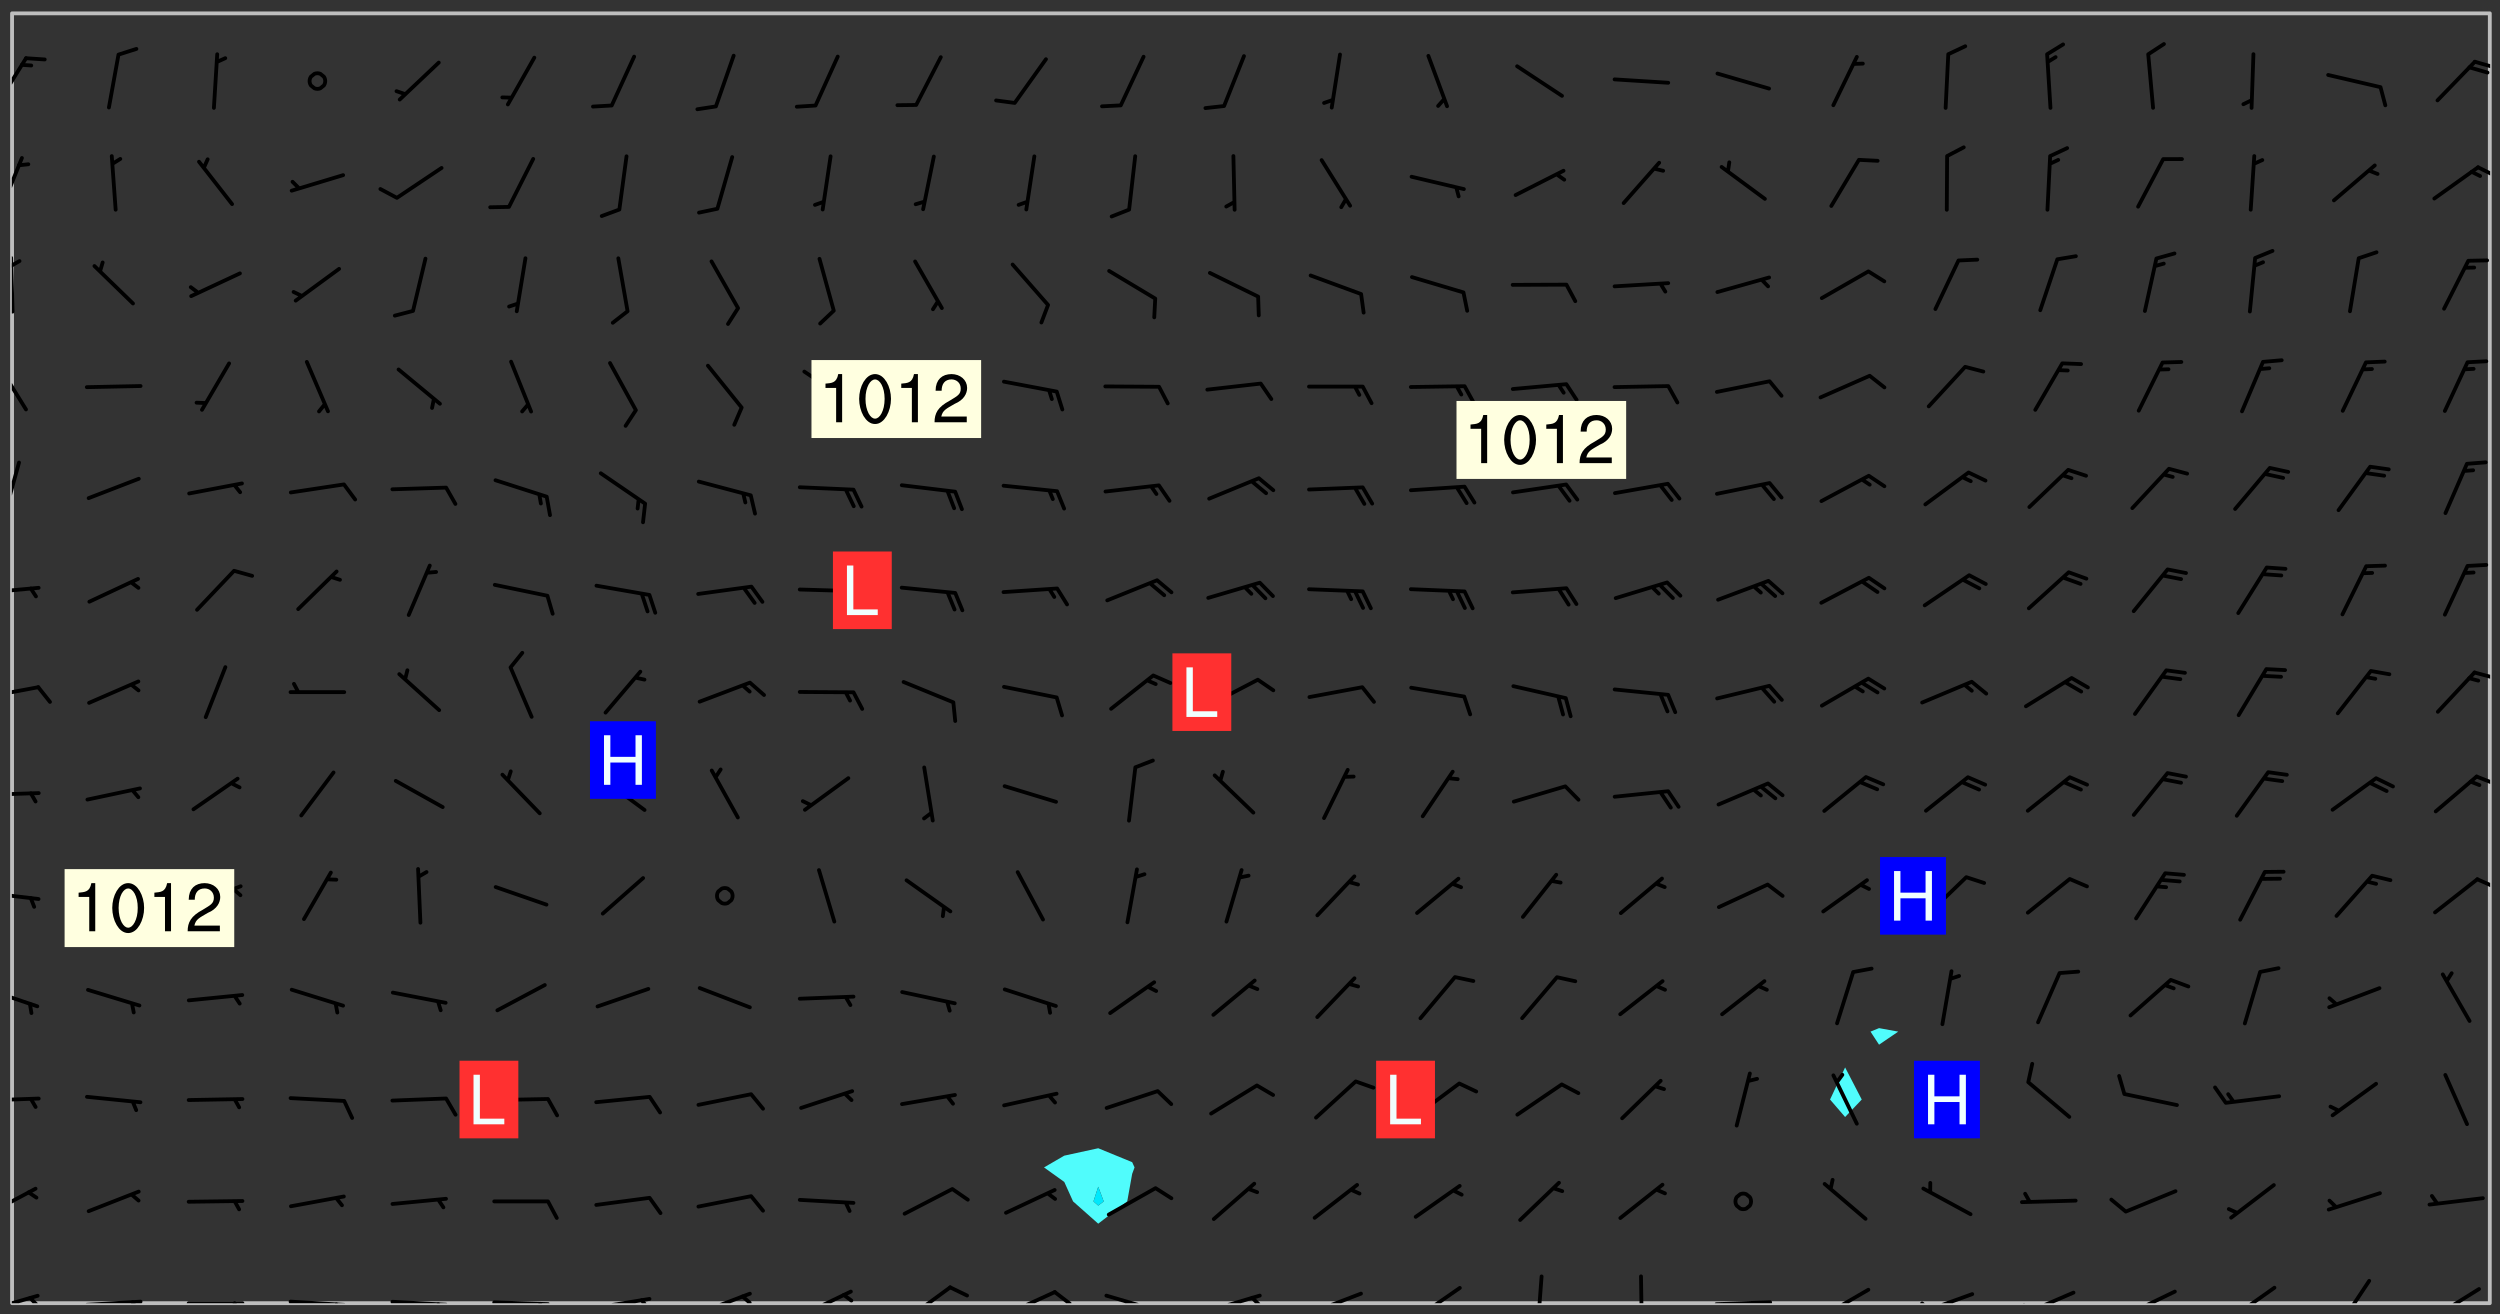 <svg xmlns="http://www.w3.org/2000/svg" role="img" xmlns:xlink="http://www.w3.org/1999/xlink" viewBox="142.45 309.95 326.84 171.84"><rect x="142.45" y="309.95" width="326.84" height="171.84" fill="#333333" stroke="none"/><defs><clipPath id="clip2"><path d="M 144 311.672 L 145 311.672 L 145 480.328 L 144 480.328 Z M 144 311.672"/></clipPath><clipPath id="clip3"><path d="M 144 311.672 L 468 311.672 L 468 480.328 L 144 480.328 Z M 144 311.672"/></clipPath><clipPath id="clip4"><path d="M 467 311.672 L 468 311.672 L 468 480.328 L 467 480.328 Z M 467 311.672"/></clipPath><clipPath id="clip5"><path d="M 144 479 L 148 479 L 148 480.328 L 144 480.328 Z M 144 479"/></clipPath><clipPath id="clip6"><path d="M 146 479 L 148 479 L 148 480.328 L 146 480.328 Z M 146 479"/></clipPath><clipPath id="clip7"><path d="M 153 479 L 162 479 L 162 480.328 L 153 480.328 Z M 153 479"/></clipPath><clipPath id="clip8"><path d="M 159 479 L 161 479 L 161 480.328 L 159 480.328 Z M 159 479"/></clipPath><clipPath id="clip9"><path d="M 166 480 L 175 480 L 175 480.328 L 166 480.328 Z M 166 480"/></clipPath><clipPath id="clip10"><path d="M 172 480 L 174 480 L 174 480.328 L 172 480.328 Z M 172 480"/></clipPath><clipPath id="clip11"><path d="M 180 479 L 188 479 L 188 480.328 L 180 480.328 Z M 180 479"/></clipPath><clipPath id="clip12"><path d="M 186 480 L 188 480 L 188 480.328 L 186 480.328 Z M 186 480"/></clipPath><clipPath id="clip13"><path d="M 193 479 L 202 479 L 202 480.328 L 193 480.328 Z M 193 479"/></clipPath><clipPath id="clip14"><path d="M 199 480 L 201 480 L 201 480.328 L 199 480.328 Z M 199 480"/></clipPath><clipPath id="clip15"><path d="M 206 479 L 215 479 L 215 480.328 L 206 480.328 Z M 206 479"/></clipPath><clipPath id="clip16"><path d="M 212 480 L 214 480 L 214 480.328 L 212 480.328 Z M 212 480"/></clipPath><clipPath id="clip17"><path d="M 220 479 L 228 479 L 228 480.328 L 220 480.328 Z M 220 479"/></clipPath><clipPath id="clip18"><path d="M 226 479 L 228 479 L 228 480.328 L 226 480.328 Z M 226 479"/></clipPath><clipPath id="clip19"><path d="M 233 478 L 241 478 L 241 480.328 L 233 480.328 Z M 233 478"/></clipPath><clipPath id="clip20"><path d="M 239 479 L 241 479 L 241 480.328 L 239 480.328 Z M 239 479"/></clipPath><clipPath id="clip21"><path d="M 247 478 L 254 478 L 254 480.328 L 247 480.328 Z M 247 478"/></clipPath><clipPath id="clip22"><path d="M 252 479 L 255 479 L 255 480.328 L 252 480.328 Z M 252 479"/></clipPath><clipPath id="clip23"><path d="M 260 478 L 267 478 L 267 480.328 L 260 480.328 Z M 260 478"/></clipPath><clipPath id="clip24"><path d="M 273 478 L 281 478 L 281 480.328 L 273 480.328 Z M 273 478"/></clipPath><clipPath id="clip25"><path d="M 280 478 L 283 478 L 283 480.328 L 280 480.328 Z M 280 478"/></clipPath><clipPath id="clip26"><path d="M 286 479 L 295 479 L 295 480.328 L 286 480.328 Z M 286 479"/></clipPath><clipPath id="clip27"><path d="M 292 480 L 294 480 L 294 480.328 L 292 480.328 Z M 292 480"/></clipPath><clipPath id="clip28"><path d="M 300 479 L 308 479 L 308 480.328 L 300 480.328 Z M 300 479"/></clipPath><clipPath id="clip29"><path d="M 305 479 L 308 479 L 308 480.328 L 305 480.328 Z M 305 479"/></clipPath><clipPath id="clip30"><path d="M 313 478 L 321 478 L 321 480.328 L 313 480.328 Z M 313 478"/></clipPath><clipPath id="clip31"><path d="M 327 478 L 334 478 L 334 480.328 L 327 480.328 Z M 327 478"/></clipPath><clipPath id="clip32"><path d="M 343 476 L 345 476 L 345 480.328 L 343 480.328 Z M 343 476"/></clipPath><clipPath id="clip33"><path d="M 356 476 L 358 476 L 358 480.328 L 356 480.328 Z M 356 476"/></clipPath><clipPath id="clip34"><path d="M 366 479 L 375 479 L 375 480.328 L 366 480.328 Z M 366 479"/></clipPath><clipPath id="clip35"><path d="M 380 478 L 387 478 L 387 480.328 L 380 480.328 Z M 380 478"/></clipPath><clipPath id="clip36"><path d="M 380 480 L 382 480 L 382 480.328 L 380 480.328 Z M 380 480"/></clipPath><clipPath id="clip37"><path d="M 393 478 L 401 478 L 401 480.328 L 393 480.328 Z M 393 478"/></clipPath><clipPath id="clip38"><path d="M 393 480 L 395 480 L 395 480.328 L 393 480.328 Z M 393 480"/></clipPath><clipPath id="clip39"><path d="M 406 478 L 414 478 L 414 480.328 L 406 480.328 Z M 406 478"/></clipPath><clipPath id="clip40"><path d="M 406 480 L 409 480 L 409 480.328 L 406 480.328 Z M 406 480"/></clipPath><clipPath id="clip41"><path d="M 420 478 L 428 478 L 428 480.328 L 420 480.328 Z M 420 478"/></clipPath><clipPath id="clip42"><path d="M 433 478 L 441 478 L 441 480.328 L 433 480.328 Z M 433 478"/></clipPath><clipPath id="clip43"><path d="M 448 477 L 453 477 L 453 480.328 L 448 480.328 Z M 448 477"/></clipPath><clipPath id="clip44"><path d="M 460 478 L 467 478 L 467 480.328 L 460 480.328 Z M 460 478"/></clipPath><clipPath id="clip45"><path d="M 460 480 L 462 480 L 462 480.328 L 460 480.328 Z M 460 480"/></clipPath><clipPath id="clip46"><path d="M 144 465 L 148 465 L 148 469 L 144 469 Z M 144 465"/></clipPath><clipPath id="clip47"><path d="M 144 453 L 148 453 L 148 455 L 144 455 Z M 144 453"/></clipPath><clipPath id="clip48"><path d="M 144 439 L 148 439 L 148 442 L 144 442 Z M 144 439"/></clipPath><clipPath id="clip49"><path d="M 144 426 L 148 426 L 148 428 L 144 428 Z M 144 426"/></clipPath><clipPath id="clip50"><path d="M 466 424 L 468 424 L 468 427 L 466 427 Z M 466 424"/></clipPath><clipPath id="clip51"><path d="M 144 413 L 148 413 L 148 415 L 144 415 Z M 144 413"/></clipPath><clipPath id="clip52"><path d="M 465 411 L 468 411 L 468 413 L 465 413 Z M 465 411"/></clipPath><clipPath id="clip53"><path d="M 144 399 L 148 399 L 148 402 L 144 402 Z M 144 399"/></clipPath><clipPath id="clip54"><path d="M 465 397 L 468 397 L 468 399 L 465 399 Z M 465 397"/></clipPath><clipPath id="clip55"><path d="M 144 386 L 148 386 L 148 388 L 144 388 Z M 144 386"/></clipPath><clipPath id="clip56"><path d="M 144 370 L 146 370 L 146 378 L 144 378 Z M 144 370"/></clipPath><clipPath id="clip57"><path d="M 144 357 L 147 357 L 147 364 L 144 364 Z M 144 357"/></clipPath><clipPath id="clip58"><path d="M 144 343 L 145 343 L 145 351 L 144 351 Z M 144 343"/></clipPath><clipPath id="clip59"><path d="M 144 343 L 146 343 L 146 345 L 144 345 Z M 144 343"/></clipPath><clipPath id="clip60"><path d="M 144 330 L 146 330 L 146 338 L 144 338 Z M 144 330"/></clipPath><clipPath id="clip61"><path d="M 466 331 L 468 331 L 468 334 L 466 334 Z M 466 331"/></clipPath><clipPath id="clip62"><path d="M 144 317 L 147 317 L 147 324 L 144 324 Z M 144 317"/></clipPath><clipPath id="clip63"><path d="M 465 317 L 468 317 L 468 319 L 465 319 Z M 465 317"/></clipPath><g id="surface487" clip-path="url(#clip1)"><path fill="#fff" fill-opacity="0" fill-rule="evenodd" d="M 0 0 L 1000 0 L 1000 1000 L 0 1000 Z M 0 0"/><path fill="#d3d3d3" fill-opacity="0" fill-rule="evenodd" d="M162.152 355.867L161.918 356.16 161.977 356.395 162.094 356.566 162.27 356.801 162.562 357.148 162.676 357.207 162.793 357.035 162.852 356.801 163.027 356.625 163.492 356.449 164.191 356.449 164.426 356.742 164.715 357.559 164.773 357.734 164.949 357.965 165.301 358.199 166 358.898 166.172 359.074 166.406 359.422 166.641 359.832 166.93 360.414 167.34 360.879 167.57 361.113 167.805 361.289 167.922 361.52 168.098 361.812 168.27 362.977 168.27 363.211 168.328 363.5 168.387 363.617 168.504 363.734 168.852 364.145 168.969 364.316 169.145 364.492 169.32 364.727 169.438 364.898 169.609 365.25 169.668 365.484 169.902 365.891 170.137 365.832 169.961 366.008 169.902 366.938 169.32 366.938 169.086 366.824 168.738 366.938 168.621 367.055 168.562 367.348 168.504 367.523 168.387 367.695 167.922 367.988 167.863 368.223 167.805 368.336 167.805 368.98 167.863 369.152 167.863 369.562 167.922 369.621 167.922 370.027 167.98 370.434 168.098 370.609 168.156 370.668 168.387 371.309 168.328 371.602 168.328 372.301 168.27 372.883 168.27 373.117 168.211 373.348 168.156 373.699 168.156 375.621 168.211 375.738 168.637 375.738 168.27 375.855 168.246 376.207 169.137 377.375 170.879 377.914 172.219 378.273 172.219 378.812 172.309 379.621 172.844 380.336 174.363 380.605 175.254 380.52 175.344 381.684 175.879 381.863 177.039 381.684 179.094 380.699 180.254 380.336 182.133 380.16 183.828 379.98 183.648 380.699 182.133 380.785 180.883 380.875 180.078 381.145 179.004 381.953 179.273 382.672 179.809 383.57 179.629 384.195 179.363 385.004 179.629 386.082 180.254 386.98 181.059 387.16 182.309 386.98 182.043 387.703 182.141 388.207 182.195 388.5 182.195 388.672 182.254 388.965 182.254 389.371 182.43 389.488 182.781 389.605 183.188 389.605 183.48 389.43 183.594 389.312 183.652 389.195 183.77 388.965 183.828 388.789 184.18 388.324 184.41 388.148 184.586 388.09 184.762 388.148 184.82 388.324 184.938 389.312 184.992 389.781 185.051 389.953 185.168 390.188 185.344 390.246 186.16 390.305 186.449 390.305 186.566 390.539 186.625 390.945 186.684 391.297 186.684 392.402 186.801 392.695 186.918 393.043 187.207 393.742 187.383 394.094 187.965 394.848 188.316 395.023 188.488 395.082 188.957 395.316 189.598 395.781 189.945 396.016 190.238 396.191 190.531 396.246 190.762 396.309 191.578 396.656 191.871 396.832 191.984 397.004 192.336 397.355 192.453 397.531 192.977 398.172 192.977 398.461 193.035 398.812 193.035 399.16 193.094 399.512 193.152 399.801 193.27 399.859 193.441 399.918 193.617 399.918 194.199 400.152 194.375 400.27 194.551 400.559 194.727 400.793 194.84 401.027 195.133 401.258 195.25 401.375 195.25 401.785 195.309 401.84 195.598 402.074 195.832 402.191 195.891 402.309 196.008 402.48 196.066 402.598 196.297 402.832 196.355 403.008 196.59 403.066 196.707 403.125 196.59 403.238 196.531 403.355 196.531 403.473 196.414 403.766 196.297 404.055 196.297 404.637 196.473 404.754 196.59 404.812 196.648 404.93 196.766 405.047 196.879 405.105 197.055 405.453 197.113 405.805 197.172 406.211 197.172 406.387 197.113 406.562 196.996 407.262 196.996 407.434 197.113 407.609 197.406 407.902 197.812 407.902 197.988 408.02 198.105 408.191 198.223 408.484 198.223 408.719 197.695 408.719 197.465 408.484 197.23 408.484 197.055 408.543 196.996 409.242 197.055 409.59 197.172 409.766 197.348 410.176 197.465 410.406 197.754 410.875 197.93 410.93 198.453 410.93 198.688 410.988 199.445 411.629 199.504 411.922 199.504 412.156 199.562 412.215 199.793 412.562 199.793 412.914 199.676 413.086 199.676 413.379 199.969 413.668 200.262 413.844 200.434 413.902 200.727 414.078 201.02 414.195 201.602 414.602 201.891 414.836 202.184 415.012 202.402 415.172 202.418 415.184 202.648 415.359 203.289 415.883 203.465 416.117 203.582 416.293 203.758 416.469 203.871 416.641 203.871 417.281 203.988 417.457 204.457 417.574 205.039 417.691 205.273 417.75 205.504 417.863 205.797 417.98 205.91 418.039 206.496 418.391 206.785 418.562 206.961 418.625 207.137 418.68 207.312 418.738 208.012 419.09 208.301 419.266 208.535 419.32 208.824 419.496 209.059 419.613 209.699 420.02 209.992 420.137 210.164 420.195 210.398 420.254 210.809 420.312 211.039 420.371 211.273 420.488 211.332 420.66 210.922 420.836 211.391 420.895 211.449 421.188 211.562 421.422 211.738 421.477 211.973 421.535 212.148 421.594 212.555 421.711 213.195 421.945 213.312 422.117 213.371 422.352 213.371 422.527 213.312 422.645 213.254 423.051 213.488 423.285 213.605 423.344 213.953 423.461 214.594 423.691 214.77 423.809 215.059 423.926 215.234 424.102 215.469 424.566 216.051 425.672 216.227 425.848 216.574 426.023 216.75 426.141 217.102 426.258 218.148 426.781 218.383 426.84 218.848 426.953 219.141 427.012 219.605 427.188 220.363 427.77 220.598 428.004 220.945 428.469 221.121 428.645 221.41 428.879 222.227 429.578 222.52 429.754 222.809 430.043 223.102 430.219 223.395 430.508 224.09 431.148 224.266 431.324 224.559 431.559 224.848 431.793 225.316 432.082 225.957 432.664 226.305 432.898 226.539 433.191 226.887 433.539 227.238 434.004 228.172 434.996 228.52 435.402 228.637 435.578 228.871 435.637 228.984 435.754 229.629 435.93 229.859 436.043 230.094 436.102 230.387 436.277 230.617 436.395 231.551 437.094 231.957 437.5 232.191 437.676 232.598 437.852 232.832 437.969 233.648 438.316 233.996 438.551 234.23 438.668 234.523 438.957 234.754 439.074 235.512 439.426 235.863 439.598 236.094 439.656 236.387 439.773 236.621 439.832 237.492 440.008 238.309 440.008 238.777 440.238 238.949 440.297 239.824 440.996 240.289 441.113 240.582 441.172 240.758 441.23 240.988 441.289 241.457 441.348 241.805 441.406 242.156 441.465 242.562 441.523 242.855 441.523 243.027 441.582 243.027 441.812 243.203 441.988 243.496 441.988 243.844 442.047 244.195 442.105 244.895 442.223 245.535 442.223 246 441.988 246.293 441.812 246.465 441.695 246.875 441.523 247.164 441.348 248.098 440.883 248.566 440.59 249.09 440.297 249.555 440.125 250.02 439.949 251.07 439.484 251.359 439.367 251.77 439.25 252.059 439.133 252.586 438.957 254.102 438.258 254.684 437.91 254.973 437.852 255.266 437.793 255.613 437.676 256.488 437.445 256.84 437.328 256.953 437.328 257.188 437.27 258.062 437.035 258.297 436.977 259.109 436.977 259.461 436.918 260.277 436.801 260.449 436.742 260.801 436.688 261.094 436.629 261.324 436.57 262.141 436.395 262.316 436.336 262.664 436.336 262.898 436.277 263.363 436.16 264.121 435.988 264.355 435.93 264.703 435.93 265.113 435.812 265.402 435.754 266.688 435.695 266.977 435.695 267.387 435.637 267.617 435.578 267.793 435.578 268.668 435.461 269.074 435.461 269.484 435.344 269.832 435.344 270.184 435.23 271.055 435.172 272.805 435.172 273.852 435.461 274.262 435.578 274.551 435.695 274.902 435.812 275.191 435.93 276.242 436.102 276.531 436.16 276.824 436.16 277.117 436.219 277.289 436.277 277.699 436.336 277.871 436.395 277.988 436.453 278.105 436.453 278.223 436.512 278.574 436.57 278.688 436.57 279.098 436.637 281.02 437.031 282.945 437.426 284.465 437.875 286.16 438.594 288.305 439.398 289.91 438.68 291.34 437.875 292.5 436.797 293.75 436.348 296.785 435.629 298.66 435.27 300.805 433.922 303.039 432.668 305.539 431.41 307.234 430.961 309.02 430.781 310.18 430.512 310.805 431.051 312.145 430.781 312.859 429.793 313.844 428.449 314.289 428.27 315.094 427.91 316.969 427.371 318.754 426.922 320.004 426.652 321.164 426.562 322.863 426.473 324.824 426.203 326.074 426.113 326.613 426.113 327.238 426.023 328.129 426.023 330.273 425.844 332.684 425.664 335.273 425.574 336.969 425.754 338.578 425.844 340.008 426.203 341.168 426.922 343.043 427.91 344.203 429.438 344.469 430.152 345.098 430.242 345.453 431.141 345.988 431.68 346.523 433.207 347.598 433.566 348.133 433.566 347.328 434.102 347.418 435.809 348.133 438.504 349.023 439.309 349.918 440.297 350.633 441.555 352.418 442.094 353.938 441.914 354.293 443.258 355.902 442.453 356.883 441.914 357.152 442.184 357.469 441.969 357.688 441.824 358.488 442.273 358.938 441.914 359.293 441.914 359.828 441.645 360.367 440.926 360.902 440.656 361.527 439.668 362.688 440.117 363.527 440.488 364.922 441.105 366.617 440.926 368.223 440.926 370.008 441.016 370.188 439.309 370.723 437.965 371.527 438.234 372.02 439.082 372.422 439.488 372.332 440.027 372.332 440.387 373.047 440.836 373.758 440.566 375.188 440.566 375.547 441.555 375.992 442.812 376.707 444.156 377.957 444.785 379.652 445.414 380.367 445.234 380.547 444.695 381.527 444.605 381.977 444.965 382.062 446.223 381.797 446.852 381.262 447.031 381.262 447.57 381.977 448.555 382.242 449.094 383.227 450.082 384.027 451.16 383.762 451.52 383.672 452.418 383.047 454.75 382.691 456.816 382.602 458.609 382.422 459.328 382.332 459.867 382.332 461.305 381.352 463.188 380.992 464.895 380.457 465.793 379.652 466.961 379.387 467.5 381.441 468.754 381.527 469.113 381.172 469.652 381.082 469.473 381.082 470.281 381.172 471.719 380.727 472.434 379.652 472.527 379.387 473.242 379.922 474.141 380.727 474.859 381.887 475.668 383.227 475.938 383.672 476.297 383.316 476.746 381.527 476.656 380.277 476.207 379.562 475.488 378.938 475.398 378.762 478.988 378.574 480.297 467.934 480.297 467.934 311.703 412.664 311.703 412.664 360.785 413.426 360.91 416.715 361.453 418.738 364.289 418.738 367.043 421.09 367.375 423.438 367.707 427.488 367.707 426.109 371.867 424.086 372.574 422.062 373.277 421.52 373.621 418.926 375.238 418.738 375.355 416.715 373.277 415.984 370.535 413.312 368.457 411.938 364.957 411.871 364.875 409.914 362.203 412.664 360.785 412.664 311.703 294.422 311.703 294.422 403.117 294.539 403.148 294.672 403.16 294.746 403.234 294.852 403.281 294.941 403.34 295.027 403.398 295.117 403.457 295.414 403.754 295.473 403.844 295.504 403.961 295.531 404.078 295.547 404.215 295.516 404.332 295.457 404.422 295.398 404.508 295.355 404.613 295.309 404.715 295.281 404.836 295.281 404.98 295.457 405.25 295.605 405.398 295.68 405.484 295.754 405.559 295.797 405.664 295.859 405.754 295.918 405.84 295.961 405.945 296.02 406.035 296.066 406.137 296.109 406.242 296.168 406.328 296.285 406.508 296.359 406.582 296.422 406.668 296.48 406.758 296.523 406.863 296.582 406.953 296.641 407.039 296.703 407.129 296.762 407.219 296.805 407.32 296.922 407.5 296.996 407.574 297.055 407.66 297.129 407.734 297.219 407.793 297.324 407.84 297.473 407.84 297.605 407.824 297.738 407.84 297.84 407.793 297.914 407.719 297.961 407.617 297.945 407.484 297.945 407.336 297.898 407.23 297.871 407.113 297.824 407.012 297.797 406.891 297.754 406.789 297.691 406.699 297.648 406.598 297.605 406.492 297.574 406.375 297.559 406.242 297.547 406.105 297.633 406.047 297.691 405.961 297.812 405.93 297.855 406.035 297.871 406.168 297.871 406.285 297.93 406.387 297.988 406.477 298.078 406.535 298.227 406.684 298.285 406.773 298.328 406.879 298.316 406.98 298.402 407.039 298.508 407.086 298.594 407.145 298.684 407.203 298.758 407.277 298.641 407.305 298.535 407.352 298.449 407.41 298.375 407.484 298.316 407.574 298.254 407.66 298.227 407.781 298.18 407.883 298.137 407.988 298.105 408.105 298.094 408.238 298.078 408.371 298.078 408.52 298.105 408.637 298.152 408.742 298.195 408.844 298.254 408.934 298.328 409.008 298.418 409.066 298.492 409.141 298.582 409.199 298.641 409.289 298.684 409.395 298.73 409.496 298.848 409.527 298.98 409.543 299.129 409.543 299.246 409.512 299.352 409.555 299.395 409.66 299.441 409.762 299.469 409.883 299.5 410 299.527 410.117 299.559 410.238 299.586 410.355 299.691 410.398 299.793 410.445 299.926 410.43 300.074 410.578 300.137 410.664 300.211 410.738 300.281 410.812 300.371 410.875 300.477 410.918 300.578 410.961 300.695 410.992 300.832 411.008 300.949 410.977 301.023 410.902 301.051 410.785 301.039 410.652 301.008 410.531 300.98 410.414 301.023 410.309 301.141 410.309 301.23 410.371 301.348 410.398 301.496 410.398 301.629 410.414 301.777 410.414 301.91 410.43 302.043 410.414 302.191 410.414 302.324 410.398 302.457 410.387 302.594 410.398 302.711 410.371 302.844 410.355 303.035 410.297 302.977 410.473 302.961 410.605 302.934 410.727 302.918 410.859 302.859 410.945 302.727 410.961 302.621 411.008 302.516 411.051 302.398 411.082 302.281 411.109 302.016 411.141 301.867 411.141 301.734 411.156 301.66 411.23 301.719 411.316 301.867 411.465 301.984 411.645 302.059 411.715 302.148 411.777 302.238 411.836 302.324 411.895 302.414 411.953 302.516 411.996 302.621 412.059 302.727 412.102 302.812 412.16 302.918 412.207 303.02 412.25 303.199 412.367 303.258 412.457 303.215 412.559 303.168 412.664 303.184 412.797 303.406 413.02 303.465 413.109 303.508 413.211 303.539 413.332 303.582 413.434 303.598 413.566 303.629 413.684 303.641 413.82 303.672 413.938 303.82 414.086 303.922 414.129 304.027 414.172 304.145 414.203 304.277 414.219 304.414 414.234 304.531 414.234 304.648 414.203 304.738 414.145 304.781 414.039 304.828 413.938 304.871 413.832 304.902 413.715 304.914 413.582 304.914 413.434 304.902 413.301 304.887 413.168 304.855 413.051 304.812 412.945 304.766 412.84 304.723 412.738 304.68 412.633 304.664 412.5 304.68 412.367 304.707 412.25 304.738 412.133 304.766 412.012 304.812 411.91 304.902 411.852 304.988 411.789 305.062 411.715 305.152 411.656 305.375 411.434 305.434 411.348 305.508 411.273 305.625 411.094 305.684 411.008 305.684 410.859 305.609 410.785 305.508 410.738 305.402 410.695 305.301 410.652 305.242 410.562 305.195 410.457 305.168 410.34 305.258 410.281 305.375 410.25 305.477 410.207 305.656 410.09 305.805 409.941 305.816 409.809 305.805 409.703 305.715 409.645 305.582 409.66 305.434 409.66 305.301 409.676 305.168 409.66 305.047 409.629 304.961 409.57 304.887 409.496 304.828 409.406 304.766 409.32 304.648 409.141 304.59 409.055 304.621 408.934 304.707 408.875 304.828 408.844 304.887 408.758 304.887 408.637 304.855 408.52 304.797 408.43 304.738 408.344 304.691 408.238 304.664 408.121 304.648 407.988 304.707 407.898 304.781 407.824 304.871 407.766 304.988 407.586 305.062 407.512 305.121 407.426 305.27 407.277 305.391 407.246 305.523 407.23 305.656 407.246 305.73 407.32 305.773 407.426 305.789 407.559 305.758 407.676 305.641 407.707 305.508 407.719 305.359 407.867 305.316 407.973 305.27 408.074 305.242 408.195 305.211 408.312 305.211 408.461 305.242 408.578 305.285 408.684 305.344 408.773 305.418 408.844 305.492 408.918 305.609 408.949 305.73 408.977 305.848 408.949 305.98 408.934 306.098 408.934 306.188 408.992 306.262 409.066 306.309 409.172 306.367 409.258 306.469 409.305 306.602 409.32 306.707 409.363 306.793 409.422 306.781 409.527 306.707 409.602 306.527 409.719 306.469 409.809 306.379 409.867 306.309 409.941 306.234 410.016 306.172 410.105 306.145 410.223 306.129 410.355 306.145 410.488 306.129 410.621 306.129 410.77 306.145 410.902 306.172 411.02 306.203 411.141 306.277 411.215 306.367 411.273 306.453 411.332 306.543 411.391 306.66 411.422 306.66 411.508 306.559 411.555 306.469 411.613 306.203 411.645 306.086 411.672 305.938 411.672 305.832 411.715 305.73 411.762 305.672 411.852 305.609 412.086 305.598 412.219 305.566 412.34 305.551 412.473 305.551 412.766 305.539 412.898 305.551 413.035 305.566 413.168 305.699 413.184 305.832 413.195 305.953 413.227 306.039 413.285 306.113 413.359 306.16 413.465 306.203 413.566 306.219 413.699 306.219 414.145 306.203 414.277 306.203 414.723 306.234 414.988 306.262 415.105 306.277 415.238 306.309 415.355 306.395 415.566 306.426 415.832 306.426 415.98 306.395 416.098 306.367 416.215 306.336 416.336 306.309 416.453 306.277 416.57 306.246 416.691 306.234 416.824 306.219 416.957 306.309 417.016 306.426 416.984 306.527 417 306.574 417.105 306.543 417.371 306.543 417.812 306.5 417.918 306.453 418.023 306.41 418.125 306.367 418.23 306.309 418.316 306.277 418.438 306.234 418.555 306.203 418.672 306.188 418.805 306.203 418.938 306.262 419.027 306.367 419.074 306.453 419.133 306.512 419.219 306.5 419.355 306.469 419.473 306.426 419.574 306.426 420.02 306.41 420.152 306.41 420.301 306.379 420.418 306.336 420.523 306.309 420.641 306.262 420.746 306.219 420.848 306.188 420.969 306.16 421.086 306.129 421.219 306.098 421.336 306.07 421.453 306.027 421.559 305.996 421.676 305.965 421.797 305.953 421.93 305.938 422.062 305.938 422.359 305.965 422.477 305.965 422.625 306.012 423.023 306.039 423.141 306.098 423.23 306.219 423.262 306.367 423.262 306.5 423.246 306.559 423.336 306.559 423.453 306.5 423.543 306.41 423.602 306.309 423.645 306.203 423.691 306.113 423.75 306.027 423.809 305.891 423.824 305.773 423.793 305.641 423.777 305.539 423.824 305.477 423.91 305.465 424.047 305.449 424.18 305.418 424.297 305.391 424.414 305.375 424.547 305.344 424.668 305.344 424.965 305.359 425.098 305.391 425.215 305.391 425.363 305.402 425.496 305.402 425.645 305.375 425.762 305.328 425.863 305.301 425.984 305.27 426.102 305.211 426.191 305.137 426.266 305.035 426.309 304.93 426.355 304.812 426.383 304.691 426.414 304.59 426.367 304.648 426.281 304.754 426.234 304.781 426.117 304.812 426 304.84 425.879 304.871 425.762 304.871 425.613 304.887 425.48 304.855 425.363 304.812 425.258 304.707 425.273 304.633 425.348 304.531 425.391 304.441 425.453 304.367 425.527 304.324 425.629 304.309 425.762 304.277 425.879 304.25 426 304.219 426.117 304.191 426.234 304.16 426.355 304.133 426.473 304.102 426.59 304.059 426.695 303.969 426.754 303.879 426.754 303.762 426.723 303.73 426.637 303.746 426.5 303.715 426.383 303.715 426.234 303.703 426.102 303.703 425.953 303.641 425.719 303.613 425.598 303.57 425.496 303.523 425.391 303.465 425.305 303.406 425.215 303.363 425.109 303.301 425.023 303.152 424.875 303.082 424.801 302.977 424.754 302.871 424.711 302.77 424.668 302.473 424.371 302.383 424.297 302.297 424.238 302.191 424.195 302.102 424.133 302.016 424.074 301.91 424.031 301.82 423.973 301.734 423.91 301.66 423.84 301.555 423.793 301.469 423.734 301.363 423.691 301.273 423.629 301.172 423.586 301.066 423.543 300.98 423.484 300.875 423.438 300.77 423.395 300.668 423.348 300.578 423.289 300.477 423.246 300.371 423.203 300.281 423.141 300.164 423.113 300.031 423.098 299.898 423.113 299.75 423.113 299.617 423.129 299.5 423.098 299.41 423.039 299.336 422.965 299.246 422.906 299.145 422.859 298.996 422.859 298.875 422.832 298.773 422.789 298.699 422.715 298.582 422.535 298.492 422.477 298.391 422.434 298.301 422.371 298.195 422.328 298.105 422.27 298.02 422.211 297.914 422.164 297.855 422.078 297.797 421.988 297.754 421.883 297.707 421.781 297.633 421.707 297.547 421.648 297.473 421.574 297.383 421.516 297.16 421.293 297.117 421.188 297.086 420.922 297.191 420.879 297.336 420.879 297.441 420.922 297.516 420.996 297.605 421.055 297.691 421.113 297.797 421.16 297.887 421.219 298.035 421.367 298.105 421.441 298.254 421.59 298.316 421.676 298.391 421.75 298.477 421.809 298.551 421.883 298.641 421.945 298.73 422.004 298.816 422.062 299.086 422.238 299.188 422.285 299.293 422.328 299.395 422.371 299.441 422.297 299.5 422.211 299.574 422.137 299.645 422.062 299.75 422.105 299.824 422.18 299.883 422.27 299.926 422.371 299.973 422.477 300.016 422.582 300.137 422.609 300.254 422.582 300.328 422.492 300.371 422.387 300.43 422.297 300.504 422.223 300.609 422.18 300.727 422.152 300.859 422.164 300.949 422.223 301.098 422.371 301.156 422.461 301.199 422.566 301.246 422.668 301.289 422.773 301.332 422.875 301.438 422.922 301.543 422.965 301.676 422.98 301.762 422.922 301.82 422.832 301.895 422.758 302 422.715 302.117 422.742 302.223 422.789 302.324 422.832 302.43 422.875 302.531 422.922 302.711 423.039 302.711 423.156 302.695 423.289 302.711 423.422 302.727 423.559 302.785 423.645 302.887 423.691 303.008 423.719 303.125 423.75 303.273 423.75 303.391 423.719 303.449 423.629 303.629 423.512 303.688 423.422 303.762 423.348 303.82 423.262 303.938 423.082 304.117 422.965 304.234 422.996 304.324 423.055 304.367 423.129 304.352 423.262 304.352 423.379 304.441 423.438 304.59 423.438 304.723 423.422 304.855 423.41 305.121 423.379 305.227 423.336 305.344 423.305 305.465 423.277 305.539 423.203 305.609 423.129 305.672 423.039 305.656 422.934 305.609 422.832 305.508 422.789 305.402 422.773 305.285 422.801 305.02 422.832 304.871 422.832 304.797 422.758 304.707 422.699 304.59 422.668 304.473 422.641 304.34 422.625 304.191 422.625 304.059 422.641 303.762 422.641 303.656 422.594 303.508 422.445 303.465 422.344 303.406 422.254 303.629 422.031 303.715 421.973 303.82 421.93 303.938 421.898 304.07 421.883 304.203 421.898 304.34 421.914 304.441 421.957 304.574 421.945 304.664 421.883 304.766 421.84 304.828 421.75 304.781 421.648 304.691 421.59 304.574 421.559 304.473 421.516 304.414 421.426 304.352 421.336 304.352 421.219 304.367 421.086 304.473 421.039 304.547 420.969 304.547 420.848 304.457 420.789 304.426 420.672 304.516 420.613 304.59 420.539 304.633 420.434 304.691 420.344 304.738 420.242 304.754 420.109 304.754 419.961 304.707 419.855 304.664 419.754 304.574 419.695 304.441 419.68 304.34 419.637 304.203 419.621 304.086 419.59 303.641 419.59 303.508 419.574 303.375 419.562 303.242 419.547 303.125 419.516 302.977 419.516 302.844 419.5 302.711 419.488 302.445 419.457 302.324 419.414 302.238 419.355 302.164 419.281 302.164 419.133 302.176 419 302.281 418.953 302.383 418.91 302.516 418.895 302.668 418.895 302.801 418.879 303.094 418.879 303.215 418.91 303.316 418.953 303.406 419.012 303.641 419.074 303.762 419.027 303.852 418.969 303.953 418.926 304.086 418.91 304.191 418.953 304.293 419 304.426 419.012 304.547 418.984 304.691 418.984 304.812 418.953 304.93 418.926 305.035 418.879 305.109 418.805 305.195 418.746 305.344 418.598 305.402 418.512 305.449 418.406 305.477 418.289 305.492 418.184 305.391 418.141 305.301 418.082 305.184 418.051 305.078 418.008 304.988 417.945 304.914 417.859 304.84 417.785 304.738 417.742 304.633 417.695 304.531 417.652 304.473 417.562 304.426 417.461 304.34 417.25 304.277 417.164 304.219 417.074 304.145 417 304.059 416.941 303.789 416.941 303.672 416.973 303.582 417.031 303.48 417.074 303.348 417.09 303.242 417.074 303.215 416.957 303.152 416.867 303.035 416.836 302.934 416.793 302.785 416.645 302.754 416.527 302.738 416.422 302.812 416.348 302.992 416.23 303.109 416.203 303.227 416.172 303.363 416.188 303.465 416.23 303.57 416.273 303.672 416.32 303.777 416.363 303.895 416.395 304.027 416.41 304.145 416.438 304.277 416.453 304.383 416.438 304.473 416.379 304.398 416.305 304.293 416.262 304.219 416.188 304.145 416.098 303.996 415.949 303.91 415.891 303.82 415.832 303.746 415.758 303.656 415.699 303.555 415.652 303.434 415.625 303.332 415.578 303.227 415.535 303.109 415.504 303.008 415.461 302.887 415.43 302.738 415.43 302.621 415.461 302.516 415.504 302.43 415.566 302.25 415.684 302.164 415.742 302.074 415.801 301.969 415.848 301.883 415.906 301.777 415.949 301.676 415.992 301.57 416.039 301.496 416.113 301.438 416.203 301.379 416.289 301.332 416.395 301.273 416.48 301.199 416.555 301.066 416.543 300.949 416.512 300.832 416.512 300.758 416.586 300.668 416.645 300.594 416.719 300.504 416.777 300.418 416.836 300.312 416.883 300.211 416.926 300.074 416.941 299.973 416.898 299.824 416.75 299.719 416.703 299.633 416.703 299.527 416.75 299.426 416.793 299.305 416.824 299.188 416.793 299.113 416.719 299.113 416.602 299.145 416.48 299.219 416.41 299.277 416.32 299.352 416.246 299.469 416.215 299.574 416.172 299.867 416.172 300 416.156 300.137 416.141 300.238 416.098 300.328 416.039 300.43 415.992 300.52 415.934 300.652 415.922 300.742 415.98 300.875 415.992 300.965 415.934 301.051 415.875 301.156 415.832 301.246 415.773 301.332 415.711 301.422 415.652 301.57 415.504 301.629 415.418 301.688 415.328 301.793 415.285 301.926 415.27 302.043 415.297 302.164 415.328 302.223 415.27 302.281 415.18 302.312 414.914 302.34 414.797 302.445 414.809 302.578 414.824 302.68 414.781 302.77 414.723 302.828 414.633 302.902 414.559 302.961 414.469 303.008 414.367 303.02 414.234 303.008 414.102 302.961 413.996 302.812 413.848 302.754 413.758 302.695 413.672 302.652 413.566 302.652 413.121 302.668 412.988 302.668 412.84 302.68 412.707 302.621 412.648 302.531 412.707 302.43 412.664 302.25 412.547 302.164 412.488 302.102 412.398 302.043 412.309 301.969 412.234 301.883 412.176 301.762 412.207 301.66 412.219 301.555 412.266 301.469 412.324 301.363 412.367 301.215 412.516 301.125 412.574 301.039 412.633 300.949 412.695 300.844 412.738 300.711 412.754 300.711 412.633 300.816 412.59 300.934 412.559 301.008 412.488 301.051 412.383 301.051 412.234 301.023 412.117 300.875 411.969 300.742 411.953 300.594 411.953 300.477 411.984 300.371 412.027 300.27 412.07 300.18 412.133 300.062 412.16 299.988 412.086 300 411.953 299.957 411.852 299.914 411.746 299.824 411.688 299.707 411.715 299.586 411.746 299.469 411.777 299.367 411.82 299.246 411.852 299.145 411.895 299.039 411.938 298.949 411.996 298.848 412.012 298.848 411.895 298.863 411.762 298.805 411.672 298.73 411.715 298.582 411.863 298.523 411.953 298.449 412.027 298.402 412.133 298.359 412.234 298.285 412.309 298.227 412.398 298.152 412.473 298.094 412.559 298.02 412.633 297.93 412.695 297.855 412.766 297.781 412.84 297.68 412.855 297.547 412.871 297.441 412.828 297.441 412.707 297.59 412.559 297.633 412.457 297.691 412.367 297.738 412.266 297.781 412.16 297.84 412.07 297.871 411.953 297.914 411.852 297.945 411.73 297.973 411.613 298.02 411.508 298.062 411.406 298.105 411.301 298.18 411.23 298.27 411.168 298.359 411.109 298.461 411.066 298.758 411.066 299.023 411.035 299.129 410.992 299.055 410.918 298.938 410.887 298.832 410.844 298.742 410.785 298.641 410.738 298.551 410.68 298.449 410.637 298.344 410.594 298.254 410.531 298.168 410.473 298.062 410.43 297.961 410.387 297.84 410.355 297.723 410.324 297.621 410.281 297.5 410.25 297.398 410.207 297.309 410.148 297.266 410.043 297.25 409.91 297.352 409.867 297.484 409.852 297.621 409.867 297.754 409.852 297.855 409.809 297.914 409.719 297.93 409.613 297.84 409.555 297.766 409.48 297.664 409.438 297.574 409.379 297.426 409.23 297.383 409.125 297.367 408.992 297.367 408.699 297.309 408.609 297.219 408.551 297.145 408.477 297.102 408.371 297.07 408.254 297.012 408.164 296.938 408.09 296.82 408.062 296.746 407.988 296.656 407.93 296.566 407.867 296.48 407.809 296.406 407.734 296.348 407.648 296.301 407.543 296.215 407.484 296.066 407.336 295.871 407.277 295.738 407.293 295.637 407.336 295.562 407.41 295.516 407.512 295.473 407.617 295.414 407.707 295.355 407.793 295.059 408.09 294.969 408.148 294.883 408.148 294.82 408.062 294.777 407.957 294.809 407.84 294.867 407.75 294.895 407.633 294.883 407.5 294.793 407.438 294.688 407.484 294.57 407.512 294.453 407.543 294.184 407.719 294.082 407.766 293.965 407.793 293.859 407.84 293.77 407.898 293.668 407.941 293.609 407.855 293.562 407.75 293.578 407.617 293.625 407.512 293.695 407.438 293.77 407.367 293.828 407.277 293.828 407.129 293.785 407.023 293.547 407.023 293.445 407.07 293.414 407.188 293.387 407.305 293.355 407.426 293.281 407.469 293.148 407.484 293.074 407.438 293.031 407.336 292.988 407.23 292.941 407.129 292.898 407.023 292.777 407.055 292.676 407.098 292.543 407.113 292.426 407.145 292.32 407.188 292.23 407.246 292.129 407.293 292.008 407.32 291.875 407.336 291.773 407.293 291.715 407.203 291.668 407.098 291.625 406.996 291.582 406.891 291.582 406.773 291.641 406.684 291.727 406.625 291.906 406.508 292.008 406.461 292.113 406.418 292.219 406.359 292.32 406.316 292.41 406.254 292.512 406.211 292.617 406.152 292.719 406.105 292.809 406.047 292.914 406.004 293.016 405.961 293.105 405.898 293.207 405.855 293.344 405.84 293.461 405.871 293.562 405.914 293.684 405.945 293.785 405.988 293.891 406.035 293.992 406.078 294.098 406.121 294.199 406.168 294.305 406.211 294.406 406.254 294.512 406.301 294.598 406.359 294.703 406.402 294.82 406.434 294.926 406.477 295.027 406.523 295.117 406.582 295.223 406.625 295.324 406.668 295.43 406.715 295.547 406.742 295.648 406.789 295.77 406.816 295.918 406.816 296.004 406.758 296.02 406.656 296.078 406.566 296.051 406.449 295.977 406.375 295.859 406.195 295.785 406.121 295.695 406.047 295.516 405.93 295.43 405.871 295.324 405.828 295.223 405.781 294.953 405.605 294.895 405.516 294.82 405.441 294.762 405.352 294.719 405.25 294.688 405.133 294.672 404.996 294.672 404.434 294.66 404.301 294.645 404.168 294.613 404.051 294.598 403.918 294.586 403.785 294.555 403.664 294.332 403.441 294.273 403.355 294.258 403.25 294.289 403.133 294.422 403.117 294.422 311.703 172.992 311.703 172.992 313.156 172.934 313.391 172.582 314.441 172.41 314.965 172.293 315.312 172.117 315.723 172 315.895 171.766 316.188 171.535 316.246 171.184 316.246 171.066 316.305 170.836 316.711 170.836 317.004 170.953 317.18 171.184 317.41 171.301 317.645 171.941 318.402 172.234 318.867 172.41 319.102 172.641 319.453 172.875 319.801 173.516 320.617 173.691 321.082 173.863 321.492 173.98 322.188 174.156 322.656 174.273 324.055 174.332 324.52 174.332 325.395 174.449 326.441 174.449 331.223 174.391 331.688 174.039 332.969 173.863 333.492 173.75 333.902 173.398 334.832 172.934 336 172.699 336.582 172.582 336.758 172.41 337.105 172.234 337.512 171.883 338.328 171.824 338.621 171.711 338.914 171.594 339.203 171.535 339.379 171.418 340.254 171.359 340.66 171.301 340.777 171.242 340.953 171.184 341.125 170.953 341.652 170.836 341.824 170.836 342.059 170.719 342.293 170.66 342.465 170.484 343.051 170.484 343.34 170.426 343.516 170.426 343.809 170.367 343.922 170.309 344.449 170.309 344.621 170.254 344.855 170.254 347.477 170.078 348.293 169.961 348.469 169.785 348.703 169.668 348.875 169.555 349.109 168.969 350.043 168.738 350.332 168.445 350.797 168.27 351.031 167.98 351.383 167.629 352.082 167.516 352.312 167.34 352.723 167.164 352.953 166.758 353.48 165.941 354.18 165.648 354.352 165.359 354.586 165.184 354.703 165.008 354.879 164.484 355.285 163.957 355.461 163.785 355.637 163.551 355.691 162.91 355.867 162.152 355.867M174.363 386.891L173.289 387.34 173.648 388.234 174.898 387.52 175.344 386.98 174.363 386.891"/><path fill="#d3d3d3" fill-opacity="0" fill-rule="evenodd" d="M201.508 416.598L200.613 416.598 201.062 417.227 202.043 417.586 202.848 417.496 203.293 416.508 203.117 416.598 202.402 416.242 201.508 416.598M356.129 475.668L356.07 475.145 356.07 474.852 356.184 474.559 356.242 474.328 356.711 473.859 356.824 473.859 356.941 473.746 357.059 473.688 357.234 473.688 357.469 473.629 357.816 473.629 358.051 473.688 358.168 473.746 358.398 473.918 358.457 474.094 358.574 474.676 358.574 474.969 358.457 475.145 358.285 475.434 358.109 475.609 357.582 476.133 357.352 476.367 357.234 476.426 357.059 476.426 356.941 476.367 356.535 476.074 356.359 475.957 356.242 475.898 356.184 475.785 356.129 475.668M362.77 464.711L362.711 464.539 362.711 463.43 362.77 463.258 362.945 463.199 363.117 463.141 363.293 463.141 363.527 463.082 363.645 463.141 363.703 463.84 363.645 464.012 363.527 464.188 363.41 464.246 363.176 464.77 363.062 464.828 362.828 464.828 362.77 464.711M372.383 450.32L372.266 450.145 372.266 449.445 372.559 448.57 372.676 448.398 372.852 448.047 372.965 447.816 373.082 447.523 373.434 446.766 373.551 446.535 373.723 446.301 373.898 446.301 374.016 446.242 374.656 446.242 374.773 446.301 375.008 446.535 375.18 446.648 375.531 446.941 375.648 447.059 375.762 447.234 375.762 447.348 375.879 447.406 375.996 447.523 375.996 448.223 375.938 448.398 375.938 448.629 375.879 448.805 375.531 449.855 375.414 450.086 375.297 450.32 375.18 450.379 374.949 450.613 374.309 450.902 373.434 450.902 373.023 450.785 372.383 450.32"/><path fill="none" stroke="#bebebe" stroke-linecap="round" stroke-linejoin="round" stroke-miterlimit="10" stroke-width=".5" d="M 431.957 354.305 L 108.027 354.305 L 108.027 185.68 L 431.957 185.68 L 431.957 354.305" transform="matrix(1 0 0 -1 36 666)"/><g clip-path="url(#clip2)"><path fill="#fff" fill-opacity="0" fill-rule="evenodd" d="M 144 475.891 L 144 480.328 L 144.004 480.328 L 144 480.328 L 144 311.672 L 144.004 311.672 L 144 311.672 L 144 475.891"/></g><g clip-path="url(#clip3)"><path fill="#fff" fill-opacity="0" fill-rule="evenodd" d="M 144.004 480.328 L 144.004 311.672 L 286.027 311.672 L 286.027 460.066 L 281.59 461.035 L 278.941 462.574 L 281.59 464.473 L 282.738 467.016 L 286.027 469.93 L 289.82 467.016 L 290.465 463.418 L 290.777 462.574 L 290.465 461.887 L 286.027 460.066 L 286.027 311.672 L 383.672 311.672 L 383.672 449.5 L 381.703 453.699 L 383.672 455.984 L 385.848 453.699 L 383.672 449.5 L 383.672 311.672 L 388.109 311.672 L 388.109 444.363 L 386.992 444.82 L 388.109 446.527 L 390.617 444.82 L 388.109 444.363 L 388.109 311.672 L 467.996 311.672 L 467.996 480.328 L 144.004 480.328"/></g><path fill="#50fcfc" fill-rule="evenodd" d="M 281.59 464.473 L 278.941 462.574 L 281.59 461.035 L 286.027 460.066 L 286.027 465.094 L 285.406 467.016 L 286.027 467.566 L 286.746 467.016 L 286.027 465.094 L 286.027 460.066 L 290.465 461.887 L 290.777 462.574 L 290.465 463.418 L 289.82 467.016 L 286.027 469.93 L 282.738 467.016 L 281.59 464.473"/><path fill="#00e8fc" fill-rule="evenodd" d="M 286.027 467.566 L 285.406 467.016 L 286.027 465.094 L 286.746 467.016 L 286.027 467.566"/><path fill="#50fcfc" fill-rule="evenodd" d="M383.672 455.984L381.703 453.699 383.672 449.5 385.848 453.699 383.672 455.984M388.109 446.527L386.992 444.82 388.109 444.363 390.617 444.82 388.109 446.527"/><g clip-path="url(#clip4)"><path fill="#fff" fill-opacity="0" fill-rule="evenodd" d="M 467.996 480.328 L 468 480.328 L 468 311.672 L 467.996 311.672 L 468 311.672 L 468 480.328 L 467.996 480.328"/></g><g clip-path="url(#clip5)"><path fill="none" stroke="#000" stroke-linecap="round" stroke-linejoin="round" stroke-miterlimit="10" stroke-width=".5" d="M 111.375 186.645 L 104.625 184.699" transform="matrix(1 0 0 -1 36 666)"/></g><g clip-path="url(#clip6)"><path fill="none" stroke="#000" stroke-linecap="round" stroke-linejoin="round" stroke-miterlimit="10" stroke-width=".5" d="M 110.395 186.359 L 111.246 185.48" transform="matrix(1 0 0 -1 36 666)"/></g><g clip-path="url(#clip7)"><path fill="none" stroke="#000" stroke-linecap="round" stroke-linejoin="round" stroke-miterlimit="10" stroke-width=".5" d="M 124.824 185.879 L 117.809 185.465" transform="matrix(1 0 0 -1 36 666)"/></g><g clip-path="url(#clip8)"><path fill="none" stroke="#000" stroke-linecap="round" stroke-linejoin="round" stroke-miterlimit="10" stroke-width=".5" d="M 123.801 185.816 L 124.441 184.77" transform="matrix(1 0 0 -1 36 666)"/></g><g clip-path="url(#clip9)"><path fill="none" stroke="#000" stroke-linecap="round" stroke-linejoin="round" stroke-miterlimit="10" stroke-width=".5" d="M 138.145 185.672 L 131.117 185.672" transform="matrix(1 0 0 -1 36 666)"/></g><g clip-path="url(#clip10)"><path fill="none" stroke="#000" stroke-linecap="round" stroke-linejoin="round" stroke-miterlimit="10" stroke-width=".5" d="M 137.121 185.672 L 137.695 184.59" transform="matrix(1 0 0 -1 36 666)"/></g><g clip-path="url(#clip11)"><path fill="none" stroke="#000" stroke-linecap="round" stroke-linejoin="round" stroke-miterlimit="10" stroke-width=".5" d="M 151.453 185.457 L 144.438 185.883" transform="matrix(1 0 0 -1 36 666)"/></g><g clip-path="url(#clip12)"><path fill="none" stroke="#000" stroke-linecap="round" stroke-linejoin="round" stroke-miterlimit="10" stroke-width=".5" d="M 150.434 185.52 L 150.941 184.402" transform="matrix(1 0 0 -1 36 666)"/></g><g clip-path="url(#clip13)"><path fill="none" stroke="#000" stroke-linecap="round" stroke-linejoin="round" stroke-miterlimit="10" stroke-width=".5" d="M 164.77 185.48 L 157.754 185.863" transform="matrix(1 0 0 -1 36 666)"/></g><g clip-path="url(#clip14)"><path fill="none" stroke="#000" stroke-linecap="round" stroke-linejoin="round" stroke-miterlimit="10" stroke-width=".5" d="M 163.746 185.535 L 164.262 184.422" transform="matrix(1 0 0 -1 36 666)"/></g><g clip-path="url(#clip15)"><path fill="none" stroke="#000" stroke-linecap="round" stroke-linejoin="round" stroke-miterlimit="10" stroke-width=".5" d="M 178.086 185.555 L 171.062 185.789" transform="matrix(1 0 0 -1 36 666)"/></g><g clip-path="url(#clip16)"><path fill="none" stroke="#000" stroke-linecap="round" stroke-linejoin="round" stroke-miterlimit="10" stroke-width=".5" d="M 177.066 185.59 L 177.605 184.484" transform="matrix(1 0 0 -1 36 666)"/></g><g clip-path="url(#clip17)"><path fill="none" stroke="#000" stroke-linecap="round" stroke-linejoin="round" stroke-miterlimit="10" stroke-width=".5" d="M 191.359 186.234 L 184.422 185.105" transform="matrix(1 0 0 -1 36 666)"/></g><g clip-path="url(#clip18)"><path fill="none" stroke="#000" stroke-linecap="round" stroke-linejoin="round" stroke-miterlimit="10" stroke-width=".5" d="M 190.348 186.07 L 191.09 185.094" transform="matrix(1 0 0 -1 36 666)"/></g><g clip-path="url(#clip19)"><path fill="none" stroke="#000" stroke-linecap="round" stroke-linejoin="round" stroke-miterlimit="10" stroke-width=".5" d="M 204.488 186.918 L 197.922 184.422" transform="matrix(1 0 0 -1 36 666)"/></g><g clip-path="url(#clip20)"><path fill="none" stroke="#000" stroke-linecap="round" stroke-linejoin="round" stroke-miterlimit="10" stroke-width=".5" d="M 203.535 186.555 L 204.457 185.75" transform="matrix(1 0 0 -1 36 666)"/></g><g clip-path="url(#clip21)"><path fill="none" stroke="#000" stroke-linecap="round" stroke-linejoin="round" stroke-miterlimit="10" stroke-width=".5" d="M 217.688 187.195 L 211.355 184.148" transform="matrix(1 0 0 -1 36 666)"/></g><g clip-path="url(#clip22)"><path fill="none" stroke="#000" stroke-linecap="round" stroke-linejoin="round" stroke-miterlimit="10" stroke-width=".5" d="M 216.766 186.75 L 217.754 186.023" transform="matrix(1 0 0 -1 36 666)"/></g><g clip-path="url(#clip23)"><path fill="none" stroke="#000" stroke-linecap="round" stroke-linejoin="round" stroke-miterlimit="10" stroke-width=".5" d="M 230.672 187.746 L 225 183.598" transform="matrix(1 0 0 -1 36 666)"/></g><path fill="none" stroke="#000" stroke-linecap="round" stroke-linejoin="round" stroke-miterlimit="10" stroke-width=".5" d="M 230.672 187.746 L 232.879 186.676" transform="matrix(1 0 0 -1 36 666)"/><g clip-path="url(#clip24)"><path fill="none" stroke="#000" stroke-linecap="round" stroke-linejoin="round" stroke-miterlimit="10" stroke-width=".5" d="M 244.348 187.129 L 237.953 184.215" transform="matrix(1 0 0 -1 36 666)"/></g><g clip-path="url(#clip25)"><path fill="none" stroke="#000" stroke-linecap="round" stroke-linejoin="round" stroke-miterlimit="10" stroke-width=".5" d="M 244.348 187.129 L 246.293 185.637" transform="matrix(1 0 0 -1 36 666)"/></g><g clip-path="url(#clip26)"><path fill="none" stroke="#000" stroke-linecap="round" stroke-linejoin="round" stroke-miterlimit="10" stroke-width=".5" d="M 257.836 184.68 L 251.094 186.664" transform="matrix(1 0 0 -1 36 666)"/></g><g clip-path="url(#clip27)"><path fill="none" stroke="#000" stroke-linecap="round" stroke-linejoin="round" stroke-miterlimit="10" stroke-width=".5" d="M 256.855 184.969 L 257.102 183.766" transform="matrix(1 0 0 -1 36 666)"/></g><g clip-path="url(#clip28)"><path fill="none" stroke="#000" stroke-linecap="round" stroke-linejoin="round" stroke-miterlimit="10" stroke-width=".5" d="M 271.148 186.668 L 264.41 184.672" transform="matrix(1 0 0 -1 36 666)"/></g><g clip-path="url(#clip29)"><path fill="none" stroke="#000" stroke-linecap="round" stroke-linejoin="round" stroke-miterlimit="10" stroke-width=".5" d="M 270.168 186.379 L 271.031 185.504" transform="matrix(1 0 0 -1 36 666)"/></g><g clip-path="url(#clip30)"><path fill="none" stroke="#000" stroke-linecap="round" stroke-linejoin="round" stroke-miterlimit="10" stroke-width=".5" d="M 284.379 186.926 L 277.812 184.418" transform="matrix(1 0 0 -1 36 666)"/></g><g clip-path="url(#clip31)"><path fill="none" stroke="#000" stroke-linecap="round" stroke-linejoin="round" stroke-miterlimit="10" stroke-width=".5" d="M 291.523 183.672 L 297.301 187.672" transform="matrix(1 0 0 -1 36 666)"/></g><g clip-path="url(#clip32)"><path fill="none" stroke="#000" stroke-linecap="round" stroke-linejoin="round" stroke-miterlimit="10" stroke-width=".5" d="M 307.992 189.176 L 307.461 182.168" transform="matrix(1 0 0 -1 36 666)"/></g><g clip-path="url(#clip33)"><path fill="none" stroke="#000" stroke-linecap="round" stroke-linejoin="round" stroke-miterlimit="10" stroke-width=".5" d="M 321.098 182.156 L 320.988 189.184" transform="matrix(1 0 0 -1 36 666)"/></g><g clip-path="url(#clip34)"><path fill="none" stroke="#000" stroke-linecap="round" stroke-linejoin="round" stroke-miterlimit="10" stroke-width=".5" d="M 330.844 185.547 L 337.867 185.797" transform="matrix(1 0 0 -1 36 666)"/></g><g clip-path="url(#clip35)"><path fill="none" stroke="#000" stroke-linecap="round" stroke-linejoin="round" stroke-miterlimit="10" stroke-width=".5" d="M 344.629 183.91 L 350.711 187.434" transform="matrix(1 0 0 -1 36 666)"/></g><g clip-path="url(#clip36)"><path fill="none" stroke="#000" stroke-linecap="round" stroke-linejoin="round" stroke-miterlimit="10" stroke-width=".5" d="M 345.516 184.422 L 344.473 185.07" transform="matrix(1 0 0 -1 36 666)"/></g><g clip-path="url(#clip37)"><path fill="none" stroke="#000" stroke-linecap="round" stroke-linejoin="round" stroke-miterlimit="10" stroke-width=".5" d="M 357.68 184.48 L 364.293 186.863" transform="matrix(1 0 0 -1 36 666)"/></g><g clip-path="url(#clip38)"><path fill="none" stroke="#000" stroke-linecap="round" stroke-linejoin="round" stroke-miterlimit="10" stroke-width=".5" d="M 358.645 184.824 L 357.734 185.648" transform="matrix(1 0 0 -1 36 666)"/></g><g clip-path="url(#clip39)"><path fill="none" stroke="#000" stroke-linecap="round" stroke-linejoin="round" stroke-miterlimit="10" stroke-width=".5" d="M 371.074 184.285 L 377.531 187.059" transform="matrix(1 0 0 -1 36 666)"/></g><g clip-path="url(#clip40)"><path fill="none" stroke="#000" stroke-linecap="round" stroke-linejoin="round" stroke-miterlimit="10" stroke-width=".5" d="M 372.012 184.688 L 371.055 185.457" transform="matrix(1 0 0 -1 36 666)"/></g><g clip-path="url(#clip41)"><path fill="none" stroke="#000" stroke-linecap="round" stroke-linejoin="round" stroke-miterlimit="10" stroke-width=".5" d="M 384.453 184.145 L 390.781 187.195" transform="matrix(1 0 0 -1 36 666)"/></g><g clip-path="url(#clip42)"><path fill="none" stroke="#000" stroke-linecap="round" stroke-linejoin="round" stroke-miterlimit="10" stroke-width=".5" d="M 398.062 183.645 L 403.801 187.699" transform="matrix(1 0 0 -1 36 666)"/></g><g clip-path="url(#clip43)"><path fill="none" stroke="#000" stroke-linecap="round" stroke-linejoin="round" stroke-miterlimit="10" stroke-width=".5" d="M 412.305 182.746 L 416.191 188.598" transform="matrix(1 0 0 -1 36 666)"/></g><g clip-path="url(#clip44)"><path fill="none" stroke="#000" stroke-linecap="round" stroke-linejoin="round" stroke-miterlimit="10" stroke-width=".5" d="M 424.578 183.816 L 430.547 187.527" transform="matrix(1 0 0 -1 36 666)"/></g><g clip-path="url(#clip45)"><path fill="none" stroke="#000" stroke-linecap="round" stroke-linejoin="round" stroke-miterlimit="10" stroke-width=".5" d="M 425.445 184.355 L 424.387 184.973" transform="matrix(1 0 0 -1 36 666)"/></g><g clip-path="url(#clip46)"><path fill="none" stroke="#000" stroke-linecap="round" stroke-linejoin="round" stroke-miterlimit="10" stroke-width=".5" d="M 111.098 200.645 L 104.902 197.328" transform="matrix(1 0 0 -1 36 666)"/></g><path fill="none" stroke="#000" stroke-linecap="round" stroke-linejoin="round" stroke-miterlimit="10" stroke-width=".5" d="M110.195 200.16L111.215 199.477M124.586 200.266L118.043 197.707M123.637 199.895L124.566 199.094M138.145 199.035L131.117 198.938M137.121 199.02L137.711 197.945M151.402 199.625L144.488 198.348M150.395 199.438L151.156 198.477M164.758 199.324L157.762 198.648M163.738 199.227L164.418 198.203M178.09 198.984L171.062 198.984M178.09 198.984L179.242 196.82M191.375 199.449L184.406 198.523M191.375 199.449L192.801 197.453M204.652 199.668L197.758 198.305M204.652 199.668L206.203 197.766M218.027 198.789L211.012 199.184M217.008 198.848L217.523 197.73M230.957 200.602L224.715 197.371M230.957 200.602L232.977 199.207M244.332 200.477L237.969 197.496M243.406 200.043L244.387 199.309M257.523 200.715L251.406 197.258M257.523 200.715L259.594 199.395M270.426 201.297L265.137 196.676M269.656 200.625L270.805 200.188M283.871 201.137L278.32 196.836M283.066 200.512L284.184 200.008M297.285 201.008L291.535 196.965M296.449 200.418L297.543 199.863M310.262 201.418L305.188 196.555M309.523 200.711L310.691 200.324M323.797 201.164L318.285 196.809M322.996 200.531L324.121 200.035M335.379 198.984L335.359 199.188 335.301 199.379 335.207 199.555 334.746 199.93 334.555 199.988 334.355 200.008 334.156 199.988 333.965 199.93 333.508 199.555 333.41 199.379 333.352 199.188 333.332 198.984 333.352 198.785 333.41 198.594 333.508 198.418 333.965 198.043 334.156 197.984 334.355 197.965 334.555 197.984 334.746 198.043 335.207 198.418 335.301 198.594 335.359 198.785 335.379 198.984M344.996 201.266L350.344 196.707M345.777 200.602L346.039 201.801M357.898 200.664L364.074 197.309M358.797 200.176L358.809 201.402M370.789 198.887L377.812 199.086M371.812 198.918L371.207 199.984M384.367 197.652L390.867 200.32M384.367 197.652L382.477 199.219M398.141 196.855L403.723 201.117M398.953 197.477L397.836 197.984M410.902 197.914L417.594 200.059M411.875 198.227L410.996 199.082M424.074 198.566L431.051 199.406M425.09 198.691L424.387 199.695" transform="matrix(1 0 0 -1 36 666)"/><g clip-path="url(#clip47)"><path fill="none" stroke="#000" stroke-linecap="round" stroke-linejoin="round" stroke-miterlimit="10" stroke-width=".5" d="M 111.512 212.43 L 104.488 212.176" transform="matrix(1 0 0 -1 36 666)"/></g><path fill="none" stroke="#000" stroke-linecap="round" stroke-linejoin="round" stroke-miterlimit="10" stroke-width=".5" d="M110.488 212.391L111.105 211.328M124.812 211.945L117.82 212.656M123.793 212.051L124.258 210.914M138.145 212.367L131.117 212.234M137.121 212.348L137.719 211.277M151.453 212.117L144.438 212.488M151.453 212.117L152.488 209.891M164.77 212.438L157.75 212.164M164.77 212.438L166.008 210.316M178.09 212.371L171.062 212.23M178.09 212.371L179.285 210.23M191.387 212.648L184.395 211.953M191.387 212.648L192.746 210.609M204.648 212.996L197.762 211.605M204.648 212.996L206.207 211.098M217.859 213.398L211.184 211.203M216.887 213.078L217.773 212.23M231.297 212.898L224.375 211.703M230.289 212.723L231.043 211.754M244.582 213.062L237.723 211.539M243.582 212.84L244.379 211.91M257.801 213.402L251.129 211.199M257.801 213.402L259.574 211.703M270.773 214.141L264.785 210.465M270.773 214.141L272.891 212.895M283.691 214.668L278.5 209.934M283.691 214.668L286.004 213.848M297.23 214.398L291.594 210.203M297.23 214.398L299.445 213.352M310.629 214.277L304.82 210.324M310.629 214.277L312.801 213.137M323.559 214.75L318.523 209.852M322.828 214.039L323.996 213.664M335.219 215.707L333.496 208.895M334.969 214.715L336.16 215.008M346.141 215.465L349.203 209.141M346.586 214.543L347.309 215.535M358.953 215.168L363.02 209.434M359.547 214.332L360.098 215.43M371.617 214.57L376.984 210.031M371.617 214.57L372.137 216.969M384.18 213.023L391.055 211.578M384.18 213.023L383.496 215.383M397.445 211.871L404.418 212.73M397.445 211.871L396.035 213.883M398.461 211.996L397.754 213M411.402 210.238L417.09 214.363M412.23 210.84L411.129 211.375M426.141 215.516L428.98 209.086" transform="matrix(1 0 0 -1 36 666)"/><g clip-path="url(#clip48)"><path fill="none" stroke="#000" stroke-linecap="round" stroke-linejoin="round" stroke-miterlimit="10" stroke-width=".5" d="M 111.328 224.488 L 104.672 226.742" transform="matrix(1 0 0 -1 36 666)"/></g><path fill="none" stroke="#000" stroke-linecap="round" stroke-linejoin="round" stroke-miterlimit="10" stroke-width=".5" d="M110.359 224.816L110.559 223.605M124.676 224.594L117.953 226.637M123.699 224.891L123.934 223.688M138.125 225.965L131.133 225.266M137.109 225.863L137.789 224.844M151.301 224.574L144.59 226.66M150.324 224.875L150.551 223.672M164.711 224.949L157.809 226.281M163.707 225.145L164.066 223.973M177.676 227.27L171.473 223.965M191.211 226.762L184.57 224.469M204.484 224.355L197.926 226.879M218.031 225.754L211.008 225.48M217.012 225.711L217.629 224.652M231.273 224.883L224.398 226.352M230.273 225.098L230.609 223.918M244.492 224.531L237.809 226.699M243.52 224.848L243.734 223.641M257.344 227.633L251.586 223.602M256.508 227.047L257.602 226.488M270.484 227.859L265.078 223.371M269.699 227.207L270.832 226.742M283.527 228.152L278.664 223.078M282.82 227.414L284 227.082M296.668 228.309L292.152 222.926M296.668 228.309L299.07 227.797M310.004 228.293L305.449 222.941M310.004 228.293L312.398 227.766M323.809 227.777L318.273 223.453M323.004 227.148L324.125 226.652M337.125 227.781L331.59 223.449M336.316 227.152L337.438 226.652M348.727 228.969L346.617 222.266M348.727 228.969L351.137 229.418M361.582 229.078L360.391 222.152M361.406 228.07L362.574 228.457M375.707 228.836L372.895 222.395M375.707 228.836L378.152 229.023M390.25 227.941L384.984 223.289M390.25 227.941L392.547 227.082M389.484 227.266L390.633 226.836M401.93 228.984L399.93 222.25M401.93 228.984L404.336 229.473M410.961 224.371L417.531 226.863M411.918 224.734L410.996 225.543M425.809 228.664L429.312 222.57M426.32 227.777L426.973 228.816" transform="matrix(1 0 0 -1 36 666)"/><g clip-path="url(#clip49)"><path fill="none" stroke="#000" stroke-linecap="round" stroke-linejoin="round" stroke-miterlimit="10" stroke-width=".5" d="M 111.488 238.516 L 104.512 239.348" transform="matrix(1 0 0 -1 36 666)"/></g><path fill="none" stroke="#000" stroke-linecap="round" stroke-linejoin="round" stroke-miterlimit="10" stroke-width=".5" d="M110.473 238.637L110.918 237.492M124.816 238.617L117.816 239.246M123.797 238.707L124.273 237.578M137.914 240.184L131.348 237.68M136.957 239.82L137.883 239.012M149.703 241.973L146.188 235.891M149.191 241.09L150.418 241.043M161.109 242.441L161.414 235.422M161.152 241.422L162.211 242.043M171.254 240.082L177.895 237.781M185.254 236.609L190.527 241.254M202.227 238.93L202.207 239.133 202.148 239.324 202.055 239.5 201.598 239.875 201.406 239.934 201.207 239.953 201.008 239.934 200.812 239.875 200.355 239.5 200.262 239.324 200.203 239.133 200.184 238.93 200.203 238.73 200.262 238.539 200.355 238.363 200.812 237.988 201.008 237.93 201.207 237.91 201.406 237.93 201.598 237.988 202.055 238.363 202.148 238.539 202.207 238.73 202.227 238.93M215.527 235.566L213.516 242.297M230.699 236.898L224.969 240.965M229.867 237.488L229.711 236.273M242.809 235.832L239.496 242.031M255.09 242.391L253.844 235.473M254.906 241.383L256.074 241.758M268.773 242.301L266.789 235.562M268.484 241.32L269.684 241.57M283.516 241.48L278.676 236.383M282.812 240.738L283.992 240.41M297.117 241.172L291.707 236.688M296.328 240.52L297.465 240.055M309.906 241.688L305.547 236.176M309.273 240.883L310.48 240.664M323.73 241.191L318.352 236.672M322.949 240.535L324.086 240.074M337.547 240.406L331.168 237.457M337.547 240.406L339.5 238.922M350.531 240.977L344.812 236.887M349.699 240.379L350.797 239.832M363.516 241.371L358.457 236.492M363.516 241.371L365.848 240.613M377.039 241.133L371.562 236.73M377.039 241.133L379.293 240.168M389.523 241.883L385.711 235.98M389.523 241.883L391.969 241.676M388.969 241.023L391.414 240.816M388.414 240.164L389.637 240.062M402.543 242.055L399.32 235.809M402.543 242.055L404.996 242.082M402.074 241.145L404.527 241.172M416.578 241.559L411.914 236.305M416.578 241.559L418.965 240.98M415.902 240.793L417.094 240.504M430.328 241.098L424.793 236.766" transform="matrix(1 0 0 -1 36 666)"/><g clip-path="url(#clip50)"><path fill="none" stroke="#000" stroke-linecap="round" stroke-linejoin="round" stroke-miterlimit="10" stroke-width=".5" d="M 430.328 241.098 L 432.57 240.098" transform="matrix(1 0 0 -1 36 666)"/></g><g clip-path="url(#clip51)"><path fill="none" stroke="#000" stroke-linecap="round" stroke-linejoin="round" stroke-miterlimit="10" stroke-width=".5" d="M 111.512 252.363 L 104.488 252.129" transform="matrix(1 0 0 -1 36 666)"/></g><path fill="none" stroke="#000" stroke-linecap="round" stroke-linejoin="round" stroke-miterlimit="10" stroke-width=".5" d="M110.488 252.328L111.102 251.266M124.75 252.977L117.879 251.516M123.75 252.766L124.539 251.824M137.516 254.25L131.742 250.246M136.676 253.668L137.77 253.105M150.055 255.059L145.836 249.438M158.191 253.961L164.328 250.535M172.133 254.773L177.016 249.719M172.844 254.039L173.223 255.207M185.066 254.336L190.715 250.156M185.887 253.727L186.07 254.941M199.5 255.316L202.914 249.176M199.996 254.426L200.664 255.453M211.684 250.176L217.359 254.316M212.508 250.777L211.406 251.312M228.395 248.777L227.277 255.715M228.23 249.789L227.254 249.047M244.512 251.223L237.789 253.27M254.883 255.734L254.047 248.758M254.883 255.734L257.172 256.621M265.25 254.684L270.309 249.809M265.988 253.977L266.324 255.156M282.645 255.402L279.547 249.094M282.191 254.484L283.418 254.523M296.371 255.16L292.449 249.332M295.801 254.312L297.023 254.188M311.094 253.246L304.359 251.246M311.094 253.246L312.816 251.496M324.535 252.609L317.547 251.887M324.535 252.609L325.906 250.57M323.52 252.504L324.887 250.465M337.59 253.621L331.121 250.871M337.59 253.621L339.496 252.078M336.648 253.223L338.555 251.68M335.707 252.82L336.66 252.051M350.398 254.461L344.945 250.031M350.398 254.461L352.656 253.508M349.605 253.816L351.863 252.863M363.73 254.438L358.242 250.055M363.73 254.438L365.984 253.465M362.934 253.801L365.184 252.824M377.047 254.438L371.555 250.055M377.047 254.438L379.301 253.465M376.25 253.801L378.5 252.824M389.824 254.98L385.41 249.512M389.824 254.98L392.234 254.516M389.18 254.184L391.59 253.719M402.988 255.094L398.875 249.398M402.988 255.094L405.422 254.758M402.391 254.266L404.82 253.93M417.09 254.309L411.402 250.184M417.09 254.309L419.297 253.23M416.262 253.711L418.469 252.633M430.234 254.527L424.887 249.969" transform="matrix(1 0 0 -1 36 666)"/><g clip-path="url(#clip52)"><path fill="none" stroke="#000" stroke-linecap="round" stroke-linejoin="round" stroke-miterlimit="10" stroke-width=".5" d="M 430.234 254.527 L 432.516 253.625" transform="matrix(1 0 0 -1 36 666)"/></g><path fill="none" stroke="#000" stroke-linecap="round" stroke-linejoin="round" stroke-miterlimit="10" stroke-width=".5" d="M 429.457 253.863 L 430.598 253.41" transform="matrix(1 0 0 -1 36 666)"/><g clip-path="url(#clip53)"><path fill="none" stroke="#000" stroke-linecap="round" stroke-linejoin="round" stroke-miterlimit="10" stroke-width=".5" d="M 111.453 266.207 L 104.547 264.918" transform="matrix(1 0 0 -1 36 666)"/></g><path fill="none" stroke="#000" stroke-linecap="round" stroke-linejoin="round" stroke-miterlimit="10" stroke-width=".5" d="M111.453 266.207L112.984 264.285M124.539 266.961L118.094 264.16M123.602 266.555L124.559 265.789M135.914 268.832L133.344 262.293M144.434 265.562L151.457 265.562M145.453 265.562L144.879 266.645M158.652 267.918L163.867 263.207M159.41 267.23L159.711 268.422M173.195 268.793L175.957 262.332M173.195 268.793L174.734 270.703M190.164 268.238L185.617 262.883M189.504 267.461L190.703 267.199M204.492 266.805L197.918 264.316M204.492 266.805L206.336 265.188M203.535 266.445L204.457 265.633M218.035 265.539L211.008 265.586M218.035 265.539L219.172 263.367M217.012 265.547L217.582 264.457M231.086 264.23L224.582 266.891M231.086 264.23L231.332 261.789M244.594 264.871L237.707 266.254M244.594 264.871L245.297 262.52M257.223 267.742L251.711 263.383M257.223 267.742L259.469 266.758M256.418 267.109L257.543 266.617M270.895 267.188L264.664 263.938M270.895 267.188L272.918 265.801M284.551 266.207L277.641 264.918M284.551 266.207L286.078 264.289M297.875 264.984L290.945 266.141M297.875 264.984L298.656 262.656M311.152 264.781L304.301 266.344M311.152 264.781L311.793 262.41M310.156 265.008L310.797 262.641M324.535 265.211L317.547 265.914M324.535 265.211L325.465 262.941M323.52 265.312L324.449 263.043M337.773 266.387L330.941 264.738M337.773 266.387L339.398 264.551M336.777 266.145L338.406 264.309M350.707 267.328L344.637 263.793M350.707 267.328L352.793 266.035M349.824 266.816L351.91 265.523M348.941 266.301L349.984 265.656M364.227 266.918L357.746 264.203M364.227 266.918L366.125 265.367M363.285 266.523L364.234 265.746M377.289 267.41L371.312 263.711M377.289 267.41L379.41 266.176M376.418 266.875L378.539 265.637M389.664 268.414L385.566 262.707M389.664 268.414L392.098 268.086M389.07 267.586L391.5 267.258M402.742 268.574L399.121 262.551M402.742 268.574L405.191 268.445M402.215 267.695L404.664 267.57M416.41 268.328L412.082 262.793M416.41 268.328L418.828 267.902M415.781 267.523L416.988 267.312M429.961 268.129L425.164 262.992" transform="matrix(1 0 0 -1 36 666)"/><g clip-path="url(#clip54)"><path fill="none" stroke="#000" stroke-linecap="round" stroke-linejoin="round" stroke-miterlimit="10" stroke-width=".5" d="M 429.961 268.129 L 432.328 267.492" transform="matrix(1 0 0 -1 36 666)"/></g><path fill="none" stroke="#000" stroke-linecap="round" stroke-linejoin="round" stroke-miterlimit="10" stroke-width=".5" d="M 429.262 267.383 L 430.445 267.066" transform="matrix(1 0 0 -1 36 666)"/><g clip-path="url(#clip55)"><path fill="none" stroke="#000" stroke-linecap="round" stroke-linejoin="round" stroke-miterlimit="10" stroke-width=".5" d="M 111.5 279.199 L 104.5 278.555" transform="matrix(1 0 0 -1 36 666)"/></g><path fill="none" stroke="#000" stroke-linecap="round" stroke-linejoin="round" stroke-miterlimit="10" stroke-width=".5" d="M110.48 279.105L111.152 278.078M124.496 280.363L118.133 277.387M123.57 279.934L124.551 279.195M137.051 281.426L132.211 276.328M137.051 281.426L139.414 280.766M150.457 281.336L145.434 276.418M149.727 280.621L150.895 280.25M162.637 282.109L159.883 275.645M162.238 281.168L163.461 281.273M178.016 278.164L171.137 279.59M178.016 278.164L178.703 275.809M191.352 278.273L184.43 279.48M191.352 278.273L192.117 275.941M190.344 278.449L191.109 276.117M204.688 279.355L197.727 278.398M204.688 279.355L206.125 277.367M203.672 279.219L205.109 277.227M218.031 278.773L211.008 278.98M218.031 278.773L219.121 276.574M217.012 278.805L218.098 276.605M215.988 278.832L216.531 277.734M231.332 278.531L224.34 279.223M231.332 278.531L232.266 276.262M230.316 278.633L231.246 276.363M244.656 279.113L237.645 278.641M244.656 279.113L245.953 277.027M243.637 279.043L244.285 278.004M257.723 280.191L251.207 277.562M257.723 280.191L259.602 278.613M256.777 279.809L258.656 278.23M271.152 279.871L264.41 277.883M271.152 279.871L272.867 278.121M270.172 279.582L271.887 277.832M269.188 279.293L270.047 278.418M284.605 278.738L277.586 279.016M284.605 278.738L285.672 276.527M283.586 278.777L284.652 276.57M282.562 278.82L283.098 277.715M297.922 278.73L290.902 279.023M297.922 278.73L298.98 276.52M296.898 278.773L297.961 276.559M295.879 278.816L296.41 277.711M311.23 279.148L304.223 278.602M311.23 279.148L312.547 277.082M310.211 279.07L311.527 277M324.402 279.902L317.68 277.852M324.402 279.902L326.137 278.168M323.422 279.605L325.156 277.867M322.445 279.305L323.312 278.438M337.648 280.109L331.066 277.645M337.648 280.109L339.484 278.484M336.688 279.75L338.527 278.125M335.73 279.391L336.652 278.578M350.781 280.512L344.559 277.242M350.781 280.512L352.809 279.129M349.875 280.035L351.902 278.652M363.895 280.848L358.078 276.906M363.895 280.848L366.062 279.699M363.051 280.273L365.219 279.125M376.906 281.234L371.695 276.52M376.906 281.234L379.215 280.398M376.148 280.547L378.457 279.715M389.832 281.605L385.402 276.148M389.832 281.605L392.238 281.133M389.188 280.809L391.594 280.34M402.793 281.855L399.07 275.898M402.793 281.855L405.242 281.684M402.25 280.988L404.699 280.816M415.801 282.027L412.691 275.727M415.801 282.027L418.254 282.102M415.348 281.109L416.574 281.148M429.039 282.062L426.082 275.691M429.039 282.062L431.492 282.195M428.609 281.137L429.836 281.203" transform="matrix(1 0 0 -1 36 666)"/><g clip-path="url(#clip56)"><path fill="none" stroke="#000" stroke-linecap="round" stroke-linejoin="round" stroke-miterlimit="10" stroke-width=".5" d="M 108.938 295.578 L 107.062 288.805" transform="matrix(1 0 0 -1 36 666)"/></g><path fill="none" stroke="#000" stroke-linecap="round" stroke-linejoin="round" stroke-miterlimit="10" stroke-width=".5" d="M124.594 293.457L118.039 290.926M138.082 292.848L131.18 291.535M137.078 292.656L137.844 291.699M151.418 292.719L144.473 291.668M151.418 292.719L152.883 290.746M164.773 292.301L157.75 292.082M164.773 292.301L165.988 290.168M177.922 291.117L171.23 293.266M177.922 291.117L178.355 288.703M176.949 291.43L177.164 290.223M190.789 290.207L184.992 294.176M190.789 290.207L190.516 287.77M189.945 290.785L189.809 289.566M204.602 291.293L197.809 293.09M204.602 291.293L205.16 288.902M203.613 291.555L203.895 290.359M218.031 292.035L211.012 292.348M218.031 292.035L219.086 289.82M217.008 292.082L218.066 289.867M231.324 291.77L224.348 292.613M231.324 291.77L232.207 289.48M230.309 291.891L231.191 289.602M244.645 291.832L237.656 292.551M244.645 291.832L245.57 289.559M243.629 291.938L244.09 290.801M257.957 292.594L250.977 291.789M257.957 292.594L259.348 290.574M256.941 292.477L257.637 291.465M271.031 293.527L264.531 290.855M271.031 293.527L272.918 291.961M270.086 293.137L271.973 291.57M284.605 292.332L277.586 292.051M284.605 292.332L285.844 290.211M283.586 292.289L284.82 290.172M297.918 292.426L290.906 291.957M297.918 292.426L299.211 290.344M296.898 292.359L298.191 290.273M311.203 292.707L304.25 291.676M311.203 292.707L312.66 290.734M310.191 292.559L311.648 290.582M324.5 292.801L317.582 291.582M324.5 292.801L326.012 290.867M323.496 292.625L325.004 290.688M337.797 292.898L330.914 291.488M337.797 292.898L339.363 291.004M336.797 292.691L338.359 290.801M350.77 293.848L344.574 290.535M350.77 293.848L352.809 292.48M349.867 293.367L350.887 292.684M363.812 294.277L358.16 290.105M363.812 294.277L366.027 293.219M362.992 293.672L364.098 293.141M376.84 294.621L371.762 289.762M376.84 294.621L379.172 293.852M376.102 293.914L377.266 293.531M390.012 294.762L385.223 289.621M390.012 294.762L392.383 294.129M389.312 294.016L390.5 293.699M403.199 294.875L398.66 289.508M403.199 294.875L405.598 294.355M402.539 294.094L404.938 293.574M416.316 295.031L412.18 289.352M416.316 295.031L418.746 294.688M415.715 294.207L418.145 293.859M428.965 295.414L426.16 288.969M428.965 295.414L431.41 295.605M428.555 294.477L429.777 294.57" transform="matrix(1 0 0 -1 36 666)"/><g clip-path="url(#clip57)"><path fill="none" stroke="#000" stroke-linecap="round" stroke-linejoin="round" stroke-miterlimit="10" stroke-width=".5" d="M 106.152 308.496 L 109.848 302.52" transform="matrix(1 0 0 -1 36 666)"/></g><path fill="none" stroke="#000" stroke-linecap="round" stroke-linejoin="round" stroke-miterlimit="10" stroke-width=".5" d="M117.801 305.434L124.828 305.582M132.855 302.473L136.402 308.539M133.371 303.355L132.148 303.406M149.328 302.277L146.562 308.738M148.926 303.215L148.156 302.262M163.965 303.266L158.555 307.746M163.18 303.918L162.934 302.715M175.883 302.246L173.266 308.766M175.504 303.195L174.711 302.258M189.582 302.426L186.199 308.586M189.582 302.426L188.238 300.375M203.41 302.77L199 308.242M203.41 302.77L202.445 300.516M217.434 303.547L211.605 307.469M217.434 303.547L217.18 301.105M231.168 304.387L224.504 306.625M231.168 304.387L231.566 301.965M230.195 304.715L230.398 303.504M244.605 304.855L237.699 306.156M244.605 304.855L245.336 302.516M243.598 305.047L243.965 303.875M257.98 305.484L250.953 305.531M257.98 305.484L259.117 303.309M271.273 305.902L264.289 305.109M271.273 305.902L272.66 303.879M284.609 305.508L277.582 305.508M284.609 305.508L285.762 303.34M283.586 305.508L284.164 304.422M297.926 305.559L290.898 305.453M297.926 305.559L299.109 303.41M296.902 305.543L297.496 304.469M311.227 305.824L304.227 305.188M311.227 305.824L312.57 303.773M310.207 305.73L310.879 304.707M324.555 305.574L317.527 305.441M324.555 305.574L325.746 303.43M337.801 306.203L330.91 304.812M337.801 306.203L339.359 304.305M350.887 306.922L344.457 304.094M350.887 306.922L352.812 305.402M363.367 308.09L358.605 302.922M363.367 308.09L365.742 307.473M376.066 308.547L372.535 302.469M376.066 308.547L378.52 308.453M375.551 307.66L376.777 307.613M389.176 308.656L386.059 302.359M389.176 308.656L391.629 308.727M388.723 307.738L389.949 307.773M402.305 308.742L399.559 302.273M402.305 308.742L404.75 308.953M401.906 307.801L403.129 307.906M415.766 308.676L412.73 302.34M415.766 308.676L418.215 308.777M415.324 307.754L416.547 307.805M429.043 308.691L426.078 302.32M429.043 308.691L431.496 308.82M428.613 307.766L429.84 307.828" transform="matrix(1 0 0 -1 36 666)"/><g clip-path="url(#clip58)"><path fill="none" stroke="#000" stroke-linecap="round" stroke-linejoin="round" stroke-miterlimit="10" stroke-width=".5" d="M 107.906 322.336 L 108.094 315.309" transform="matrix(1 0 0 -1 36 666)"/></g><g clip-path="url(#clip59)"><path fill="none" stroke="#000" stroke-linecap="round" stroke-linejoin="round" stroke-miterlimit="10" stroke-width=".5" d="M 107.934 321.312 L 109 321.918" transform="matrix(1 0 0 -1 36 666)"/></g><path fill="none" stroke="#000" stroke-linecap="round" stroke-linejoin="round" stroke-miterlimit="10" stroke-width=".5" d="M118.797 321.27L123.836 316.375M119.527 320.559L119.871 321.738M131.445 317.336L137.816 320.309M132.371 317.77L131.391 318.508M145.109 316.746L150.781 320.898M145.938 317.348L144.832 317.883M160.445 315.402L162.074 322.238M160.445 315.402L158.07 314.785M174.008 315.355L175.145 322.289M174.172 316.363L173.008 315.973M188.496 315.359L187.285 322.281M188.496 315.359L186.562 313.852M202.941 315.766L199.469 321.879M202.941 315.766L201.625 313.695M215.453 315.434L213.586 322.211M215.453 315.434L213.672 313.75M229.586 315.773L226.086 321.867M229.078 316.66L228.422 315.621M243.469 316.18L238.836 321.465M243.469 316.18L242.598 313.887M257.48 317.016L251.453 320.629M257.48 317.016L257.352 314.562M270.934 317.273L264.625 320.371M270.934 317.273L271.016 314.82M284.395 317.609L277.797 320.035M284.395 317.609L284.727 315.18M297.777 317.82L291.043 319.824M297.777 317.82L298.266 315.418M311.238 318.836L304.211 318.809M311.238 318.836L312.398 316.676M324.547 319.031L317.535 318.613M323.527 318.973L324.168 317.926M337.738 319.773L330.973 317.867M336.754 319.496L337.602 318.613M350.719 320.57L344.625 317.074M350.719 320.57L352.797 319.266M362.496 321.996L359.477 315.648M362.496 321.996L364.949 322.105M375.418 322.152L373.184 315.492M375.418 322.152L377.84 322.555M388.371 322.254L386.863 315.391M388.371 322.254L390.734 322.914M388.152 321.254L389.332 321.586M401.277 322.32L400.586 315.324M401.277 322.32L403.547 323.25M401.176 321.301L402.312 321.766M414.82 322.289L413.672 315.355M414.82 322.289L417.145 323.07M429.148 321.957L425.977 315.688M429.148 321.957L431.602 322.008M428.688 321.043L429.914 321.07" transform="matrix(1 0 0 -1 36 666)"/><g clip-path="url(#clip60)"><path fill="none" stroke="#000" stroke-linecap="round" stroke-linejoin="round" stroke-miterlimit="10" stroke-width=".5" d="M 109.316 335.395 L 106.684 328.879" transform="matrix(1 0 0 -1 36 666)"/></g><path fill="none" stroke="#000" stroke-linecap="round" stroke-linejoin="round" stroke-miterlimit="10" stroke-width=".5" d="M108.934 334.445L110.152 334.574M121.062 335.641L121.57 328.633M121.137 334.621L122.176 335.273M132.469 334.906L136.789 329.367M133.098 334.102L133.598 335.223M144.582 331.121L151.309 333.152M145.562 331.418L144.695 332.285M158.34 330.184L164.18 334.094M158.34 330.184L156.18 331.34M172.988 329L176.16 335.273M172.988 329L170.535 328.953M187.422 328.656L188.359 335.617M187.422 328.656L185.121 327.805M200.238 328.758L202.176 335.516M200.238 328.758L197.836 328.25M214.004 328.66L215.039 335.613M214.152 329.672L212.996 329.262M227.137 328.695L228.535 335.582M227.34 329.695L226.164 329.348M240.625 328.664L241.676 335.609M240.777 329.676L239.621 329.266M254.066 328.645L254.863 335.629M254.066 328.645L251.785 327.746M267.859 328.625L267.699 335.648M267.836 329.645L266.766 329.047M282.957 329.156L279.234 335.117M282.414 330.023L281.801 328.961M297.832 331.328L290.992 332.945M296.836 331.562L297.148 330.379M310.859 333.727L304.594 330.547M309.949 333.266L310.953 332.559M323.363 334.773L318.719 329.5M322.688 334.008L323.883 333.723M331.527 334.223L337.184 330.051M332.352 333.617L332.531 334.828M349.477 335.152L345.867 329.121M349.477 335.152L351.926 335.027M361.008 335.648L360.965 328.625M361.008 335.648L363.184 336.789M374.477 335.645L374.125 328.629M374.477 335.645L376.699 336.688M374.426 334.625L375.535 335.145M389.258 335.246L385.977 329.031M389.258 335.246L391.711 335.254M401.164 335.645L400.699 328.633M401.098 334.621L402.215 335.125M416.918 334.422L411.578 329.852M416.141 333.758L417.281 333.309M430.422 334.18L424.703 330.094" transform="matrix(1 0 0 -1 36 666)"/><g clip-path="url(#clip61)"><path fill="none" stroke="#000" stroke-linecap="round" stroke-linejoin="round" stroke-miterlimit="10" stroke-width=".5" d="M 430.422 334.18 L 432.617 333.086" transform="matrix(1 0 0 -1 36 666)"/></g><path fill="none" stroke="#000" stroke-linecap="round" stroke-linejoin="round" stroke-miterlimit="10" stroke-width=".5" d="M 429.59 333.586 L 430.688 333.039" transform="matrix(1 0 0 -1 36 666)"/><g clip-path="url(#clip62)"><path fill="none" stroke="#000" stroke-linecap="round" stroke-linejoin="round" stroke-miterlimit="10" stroke-width=".5" d="M 109.852 348.438 L 106.148 342.465" transform="matrix(1 0 0 -1 36 666)"/></g><path fill="none" stroke="#000" stroke-linecap="round" stroke-linejoin="round" stroke-miterlimit="10" stroke-width=".5" d="M109.852 348.438L112.297 348.277M109.312 347.57L110.535 347.488M121.941 348.91L120.688 341.996M121.941 348.91L124.281 349.656M134.848 348.957L134.414 341.945M134.785 347.938L135.902 348.445M148.969 345.453L148.949 345.652 148.891 345.844 148.797 346.02 148.336 346.398 148.145 346.453 147.945 346.473 147.746 346.453 147.555 346.398 147.094 346.02 147 345.844 146.941 345.652 146.922 345.453 146.941 345.254 147 345.062 147.094 344.883 147.555 344.508 147.746 344.449 147.945 344.43 148.145 344.449 148.336 344.508 148.797 344.883 148.891 345.062 148.949 345.254 148.969 345.453M158.707 343.035L163.812 347.867M159.449 343.738L158.289 344.129M172.844 342.395L176.305 348.512M173.348 343.285L172.121 343.316M186.422 342.258L189.355 348.645M186.422 342.258L183.973 342.117M200.043 342.137L202.367 348.77M200.043 342.137L197.621 341.766M213.07 342.254L215.973 348.652M213.07 342.254L210.621 342.098M226.227 342.328L229.445 348.574M226.227 342.328L223.773 342.297M239.109 342.594L243.195 348.309M239.109 342.594L236.676 342.918M252.973 342.273L255.957 348.633M252.973 342.273L250.523 342.148M266.48 342.188L269.082 348.715M266.48 342.188L264.043 341.918M280.555 341.98L281.637 348.922M280.711 342.992L279.555 342.59M295.633 342.16L293.188 348.746M295.277 343.117L294.465 342.199M310.66 343.52L304.793 347.387M317.535 345.672L324.547 345.23M330.984 346.434L337.73 344.469M349.207 348.613L346.133 342.293M348.762 347.691L349.988 347.734M361.16 348.961L360.812 341.941M361.16 348.961L363.379 350.004M374.082 348.957L374.52 341.945M374.082 348.957L376.172 350.242M374.145 347.938L375.191 348.582M387.301 348.953L387.934 341.953M387.301 348.953L389.355 350.293M400.809 341.941L401.055 348.965M400.844 342.961L399.742 342.426M417.668 344.656L410.824 346.25M417.668 344.656L418.297 342.281M430.004 347.977L425.117 342.926" transform="matrix(1 0 0 -1 36 666)"/><g clip-path="url(#clip63)"><path fill="none" stroke="#000" stroke-linecap="round" stroke-linejoin="round" stroke-miterlimit="10" stroke-width=".5" d="M 430.004 347.977 L 432.363 347.301" transform="matrix(1 0 0 -1 36 666)"/></g><path fill="none" stroke="#000" stroke-linecap="round" stroke-linejoin="round" stroke-miterlimit="10" stroke-width=".5" d="M 429.293 347.242 L 431.652 346.562" transform="matrix(1 0 0 -1 36 666)"/><path fill="#ff3030" fill-rule="evenodd" d="M 202.523 458.773 L 210.215 458.773 L 210.215 448.625 L 202.523 448.625 L 202.523 458.773"/><path fill="azure" fill-rule="evenodd" d="M 204.355 450.457 L 205.188 450.457 L 205.188 456.199 L 208.383 456.199 L 208.383 456.938 L 204.355 456.938 L 204.355 450.457"/><path fill="#ff3030" fill-rule="evenodd" d="M 322.359 458.773 L 330.051 458.773 L 330.051 448.625 L 322.359 448.625 L 322.359 458.773"/><path fill="azure" fill-rule="evenodd" d="M 324.191 450.457 L 325.023 450.457 L 325.023 456.199 L 328.219 456.199 L 328.219 456.938 L 324.191 456.938 L 324.191 450.457"/><path fill="#00f" fill-rule="evenodd" d="M 392.676 458.773 L 401.297 458.773 L 401.297 448.625 L 392.676 448.625 L 392.676 458.773"/><path fill="azure" fill-rule="evenodd" d="M 394.512 450.457 L 395.344 450.457 L 395.344 453.281 L 398.629 453.281 L 398.629 450.457 L 399.461 450.457 L 399.461 456.938 L 398.629 456.938 L 398.629 454.023 L 395.344 454.023 L 395.344 456.938 L 394.512 456.938 L 394.512 450.457"/><path fill="#00f" fill-rule="evenodd" d="M 388.238 432.141 L 396.855 432.141 L 396.855 421.996 L 388.238 421.996 L 388.238 432.141"/><path fill="azure" fill-rule="evenodd" d="M 390.07 423.828 L 390.906 423.828 L 390.906 426.652 L 394.191 426.652 L 394.191 423.828 L 395.023 423.828 L 395.023 430.309 L 394.191 430.309 L 394.191 427.391 L 390.906 427.391 L 390.906 430.309 L 390.07 430.309 L 390.07 423.828"/><path fill="#00f" fill-rule="evenodd" d="M 219.582 414.387 L 228.199 414.387 L 228.199 404.242 L 219.582 404.242 L 219.582 414.387"/><path fill="azure" fill-rule="evenodd" d="M 221.414 406.074 L 222.246 406.074 L 222.246 408.898 L 225.535 408.898 L 225.535 406.074 L 226.367 406.074 L 226.367 412.555 L 225.535 412.555 L 225.535 409.641 L 222.246 409.641 L 222.246 412.555 L 221.414 412.555 L 221.414 406.074"/><path fill="#ff3030" fill-rule="evenodd" d="M 295.727 405.512 L 303.422 405.512 L 303.422 395.367 L 295.727 395.367 L 295.727 405.512"/><path fill="azure" fill-rule="evenodd" d="M 297.559 397.199 L 298.395 397.199 L 298.395 402.938 L 301.586 402.938 L 301.586 403.68 L 297.559 403.68 L 297.559 397.199"/><path fill="#ff3030" fill-rule="evenodd" d="M 251.344 392.195 L 259.035 392.195 L 259.035 382.051 L 251.344 382.051 L 251.344 392.195"/><path fill="azure" fill-rule="evenodd" d="M 253.176 383.883 L 254.012 383.883 L 254.012 389.621 L 257.203 389.621 L 257.203 390.363 L 253.176 390.363 L 253.176 383.883"/><path fill="#ffffe0" fill-rule="evenodd" d="M 332.867 372.562 L 355.047 372.562 L 355.047 362.371 L 332.867 362.371 L 332.867 372.562"/><path fill-rule="evenodd" d="M336.367 364.203L336.875 364.203 336.875 370.5 336.09 370.5 336.09 366.008 334.699 366.008 334.699 365.453 335.262 365.387 335.512 365.336 335.742 365.246 335.945 365.102 336.121 364.895 336.262 364.598 336.367 364.203M341.18 364.203L341.41 364.223 341.629 364.277 341.836 364.367 342.031 364.488 342.219 364.637 342.387 364.812 342.691 365.234 342.934 365.727 343.113 366.273 343.227 366.852 343.262 367.441 343.227 368.035 343.113 368.621 342.934 369.176 342.691 369.676 342.387 370.105 342.219 370.285 342.031 370.438 341.836 370.562 341.629 370.652 341.41 370.711 341.18 370.73 340.949 370.711 340.73 370.652 340.523 370.562 340.328 370.438 340.145 370.285 339.973 370.105 339.672 369.676 339.426 369.176 339.246 368.621 339.137 368.035 339.098 367.441 339.93 367.441 339.961 368.008 340.043 368.512 340.168 368.953 340.328 369.328 340.52 369.629 340.73 369.852 340.953 369.988 341.18 370.035 341.406 369.988 341.629 369.852 341.84 369.629 342.031 369.328 342.191 368.953 342.32 368.512 342.402 368.008 342.43 367.441 342.402 366.883 342.32 366.383 342.191 365.945 342.031 365.582 341.84 365.289 341.629 365.074 341.406 364.941 341.18 364.898 340.953 364.941 340.73 365.074 340.52 365.289 340.328 365.582 340.168 365.945 340.043 366.383 339.961 366.883 339.93 367.441 339.098 367.441 339.137 366.852 339.246 366.273 339.426 365.727 339.672 365.234 339.973 364.812 340.145 364.637 340.328 364.488 340.523 364.367 340.73 364.277 340.949 364.223 341.18 364.203M346.273 364.203L346.781 364.203 346.781 370.5 345.992 370.5 345.992 366.008 344.605 366.008 344.605 365.453 345.164 365.387 345.418 365.336 345.648 365.246 345.852 365.102 346.023 364.895 346.164 364.598 346.273 364.203M349.094 366.379L349.883 366.379 349.902 366.062 349.961 365.777 350.059 365.523 350.199 365.309 350.383 365.133 350.605 365.004 350.871 364.926 351.18 364.898 351.414 364.918 351.641 364.98 351.844 365.082 352.023 365.223 352.172 365.395 352.285 365.602 352.355 365.836 352.383 366.102 352.359 366.371 352.293 366.594 352.184 366.785 352.027 366.957 351.828 367.121 351.582 367.285 350.945 367.676 350.41 367.988 349.973 368.305 349.625 368.629 349.363 368.965 349.172 369.316 349.047 369.688 348.977 370.078 348.957 370.5 353.168 370.5 353.168 369.758 349.836 369.758 349.918 369.473 350.031 369.238 350.18 369.035 350.367 368.855 350.598 368.684 350.879 368.508 351.594 368.09 352.012 367.887 352.355 367.656 352.637 367.402 352.855 367.137 353.02 366.859 353.129 366.574 353.195 366.289 353.215 366.008 353.172 365.625 353.051 365.277 352.863 364.969 352.613 364.707 352.312 364.492 351.965 364.336 351.586 364.238 351.18 364.203 350.742 364.234 350.344 364.336 349.988 364.5 349.684 364.734 349.438 365.039 349.25 365.414 349.137 365.859 349.094 366.379"/><path fill="#ffffe0" fill-rule="evenodd" d="M 248.539 367.215 L 270.719 367.215 L 270.719 357.023 L 248.539 357.023 L 248.539 367.215"/><path fill-rule="evenodd" d="M252.039 358.855L252.547 358.855 252.547 365.152 251.762 365.152 251.762 360.664 250.371 360.664 250.371 360.105 250.93 360.043 251.184 359.988 251.414 359.898 251.617 359.758 251.789 359.547 251.934 359.254 252.039 358.855M256.852 358.855L257.082 358.875 257.301 358.934 257.508 359.02 257.703 359.141 257.887 359.293 258.059 359.469 258.363 359.887 258.605 360.379 258.785 360.926 258.895 361.508 258.934 362.098 258.895 362.691 258.785 363.273 258.605 363.828 258.363 364.332 258.059 364.758 257.887 364.938 257.703 365.09 257.508 365.215 257.301 365.309 257.082 365.363 256.852 365.383 256.621 365.363 256.402 365.309 256.195 365.215 256 365.09 255.816 364.938 255.645 364.758 255.34 364.332 255.098 363.828 254.918 363.273 254.809 362.691 254.77 362.098 255.602 362.098 255.629 362.66 255.711 363.164 255.84 363.609 256 363.984 256.191 364.285 256.402 364.504 256.625 364.641 256.852 364.688 257.078 364.641 257.301 364.504 257.512 364.285 257.703 363.984 257.863 363.609 257.992 363.164 258.07 362.66 258.102 362.098 258.07 361.535 257.992 361.035 257.863 360.602 257.703 360.234 257.512 359.941 257.301 359.727 257.078 359.598 256.852 359.551 256.625 359.598 256.402 359.727 256.191 359.941 256 360.234 255.84 360.602 255.711 361.035 255.629 361.535 255.602 362.098 254.77 362.098 254.809 361.508 254.918 360.926 255.098 360.379 255.34 359.887 255.645 359.469 255.816 359.293 256 359.141 256.195 359.02 256.402 358.934 256.621 358.875 256.852 358.855M261.941 358.855L262.453 358.855 262.453 365.152 261.664 365.152 261.664 360.664 260.277 360.664 260.277 360.105 260.836 360.043 261.09 359.988 261.316 359.898 261.523 359.758 261.695 359.547 261.836 359.254 261.941 358.855M264.766 361.031L265.555 361.031 265.574 360.715 265.633 360.43 265.73 360.176 265.871 359.961 266.051 359.789 266.277 359.66 266.543 359.578 266.848 359.551 267.086 359.574 267.312 359.637 267.516 359.738 267.695 359.875 267.844 360.047 267.957 360.254 268.027 360.492 268.051 360.754 268.031 361.023 267.965 361.246 267.855 361.441 267.699 361.609 267.5 361.773 267.254 361.938 266.617 362.328 266.082 362.641 265.645 362.957 265.297 363.281 265.031 363.617 264.844 363.969 264.719 364.34 264.648 364.734 264.629 365.152 268.84 365.152 268.84 364.41 265.508 364.41 265.59 364.129 265.703 363.891 265.852 363.688 266.039 363.508 266.27 363.336 266.547 363.16 267.266 362.746 267.68 362.539 268.027 362.309 268.309 362.059 268.527 361.789 268.691 361.512 268.801 361.227 268.867 360.945 268.887 360.664 268.844 360.277 268.723 359.93 268.535 359.625 268.285 359.359 267.98 359.148 267.637 358.988 267.254 358.891 266.848 358.855 266.414 358.891 266.016 358.988 265.66 359.156 265.355 359.391 265.109 359.691 264.922 360.066 264.805 360.516 264.766 361.031"/><path fill="#ffffe0" fill-rule="evenodd" d="M 150.895 433.766 L 173.074 433.766 L 173.074 423.574 L 150.895 423.574 L 150.895 433.766"/><path fill-rule="evenodd" d="M154.395 425.406L154.902 425.406 154.902 431.699 154.117 431.699 154.117 427.211 152.727 427.211 152.727 426.656 153.289 426.59 153.539 426.535 153.77 426.445 153.973 426.305 154.148 426.098 154.289 425.801 154.395 425.406M159.207 425.406L159.438 425.426 159.656 425.48 159.863 425.57 160.059 425.691 160.246 425.84 160.414 426.016 160.719 426.438 160.961 426.93 161.141 427.477 161.254 428.055 161.289 428.645 161.254 429.238 161.141 429.824 160.961 430.379 160.719 430.879 160.414 431.309 160.246 431.488 160.059 431.641 159.863 431.762 159.656 431.855 159.438 431.914 159.207 431.934 158.977 431.914 158.758 431.855 158.551 431.762 158.355 431.641 158.172 431.488 158 431.309 157.699 430.879 157.453 430.379 157.273 429.824 157.164 429.238 157.125 428.645 157.957 428.645 157.988 429.207 158.07 429.715 158.195 430.156 158.355 430.531 158.547 430.832 158.758 431.055 158.98 431.191 159.207 431.238 159.434 431.191 159.656 431.055 159.867 430.832 160.059 430.531 160.219 430.156 160.348 429.715 160.43 429.207 160.457 428.645 160.43 428.086 160.348 427.586 160.219 427.148 160.059 426.781 159.867 426.492 159.656 426.277 159.434 426.145 159.207 426.102 158.98 426.145 158.758 426.277 158.547 426.492 158.355 426.781 158.195 427.148 158.07 427.586 157.988 428.086 157.957 428.645 157.125 428.645 157.164 428.055 157.273 427.477 157.453 426.93 157.699 426.438 158 426.016 158.172 425.84 158.355 425.691 158.551 425.57 158.758 425.48 158.977 425.426 159.207 425.406M164.301 425.406L164.809 425.406 164.809 431.699 164.02 431.699 164.02 427.211 162.633 427.211 162.633 426.656 163.191 426.59 163.445 426.535 163.676 426.445 163.879 426.305 164.051 426.098 164.195 425.801 164.301 425.406M167.121 427.582L167.91 427.582 167.93 427.266 167.988 426.98 168.086 426.727 168.227 426.512 168.41 426.336 168.633 426.207 168.898 426.129 169.207 426.102 169.441 426.121 169.668 426.184 169.871 426.285 170.051 426.426 170.199 426.598 170.312 426.805 170.383 427.039 170.41 427.305 170.387 427.574 170.32 427.797 170.211 427.988 170.055 428.16 169.855 428.324 169.609 428.488 168.973 428.879 168.438 429.191 168 429.508 167.652 429.832 167.391 430.168 167.199 430.52 167.074 430.887 167.004 431.281 166.984 431.699 171.195 431.699 171.195 430.961 167.863 430.961 167.945 430.676 168.059 430.438 168.207 430.238 168.395 430.059 168.625 429.887 168.906 429.711 169.621 429.293 170.039 429.09 170.383 428.859 170.664 428.605 170.883 428.34 171.047 428.062 171.156 427.777 171.223 427.492 171.242 427.211 171.199 426.828 171.078 426.48 170.891 426.172 170.641 425.91 170.34 425.695 169.992 425.539 169.613 425.441 169.207 425.406 168.77 425.438 168.371 425.539 168.016 425.703 167.711 425.938 167.465 426.242 167.277 426.617 167.164 427.062 167.121 427.582"/></g></defs><g id="surface484"><use xlink:href="#surface487"/></g></svg>